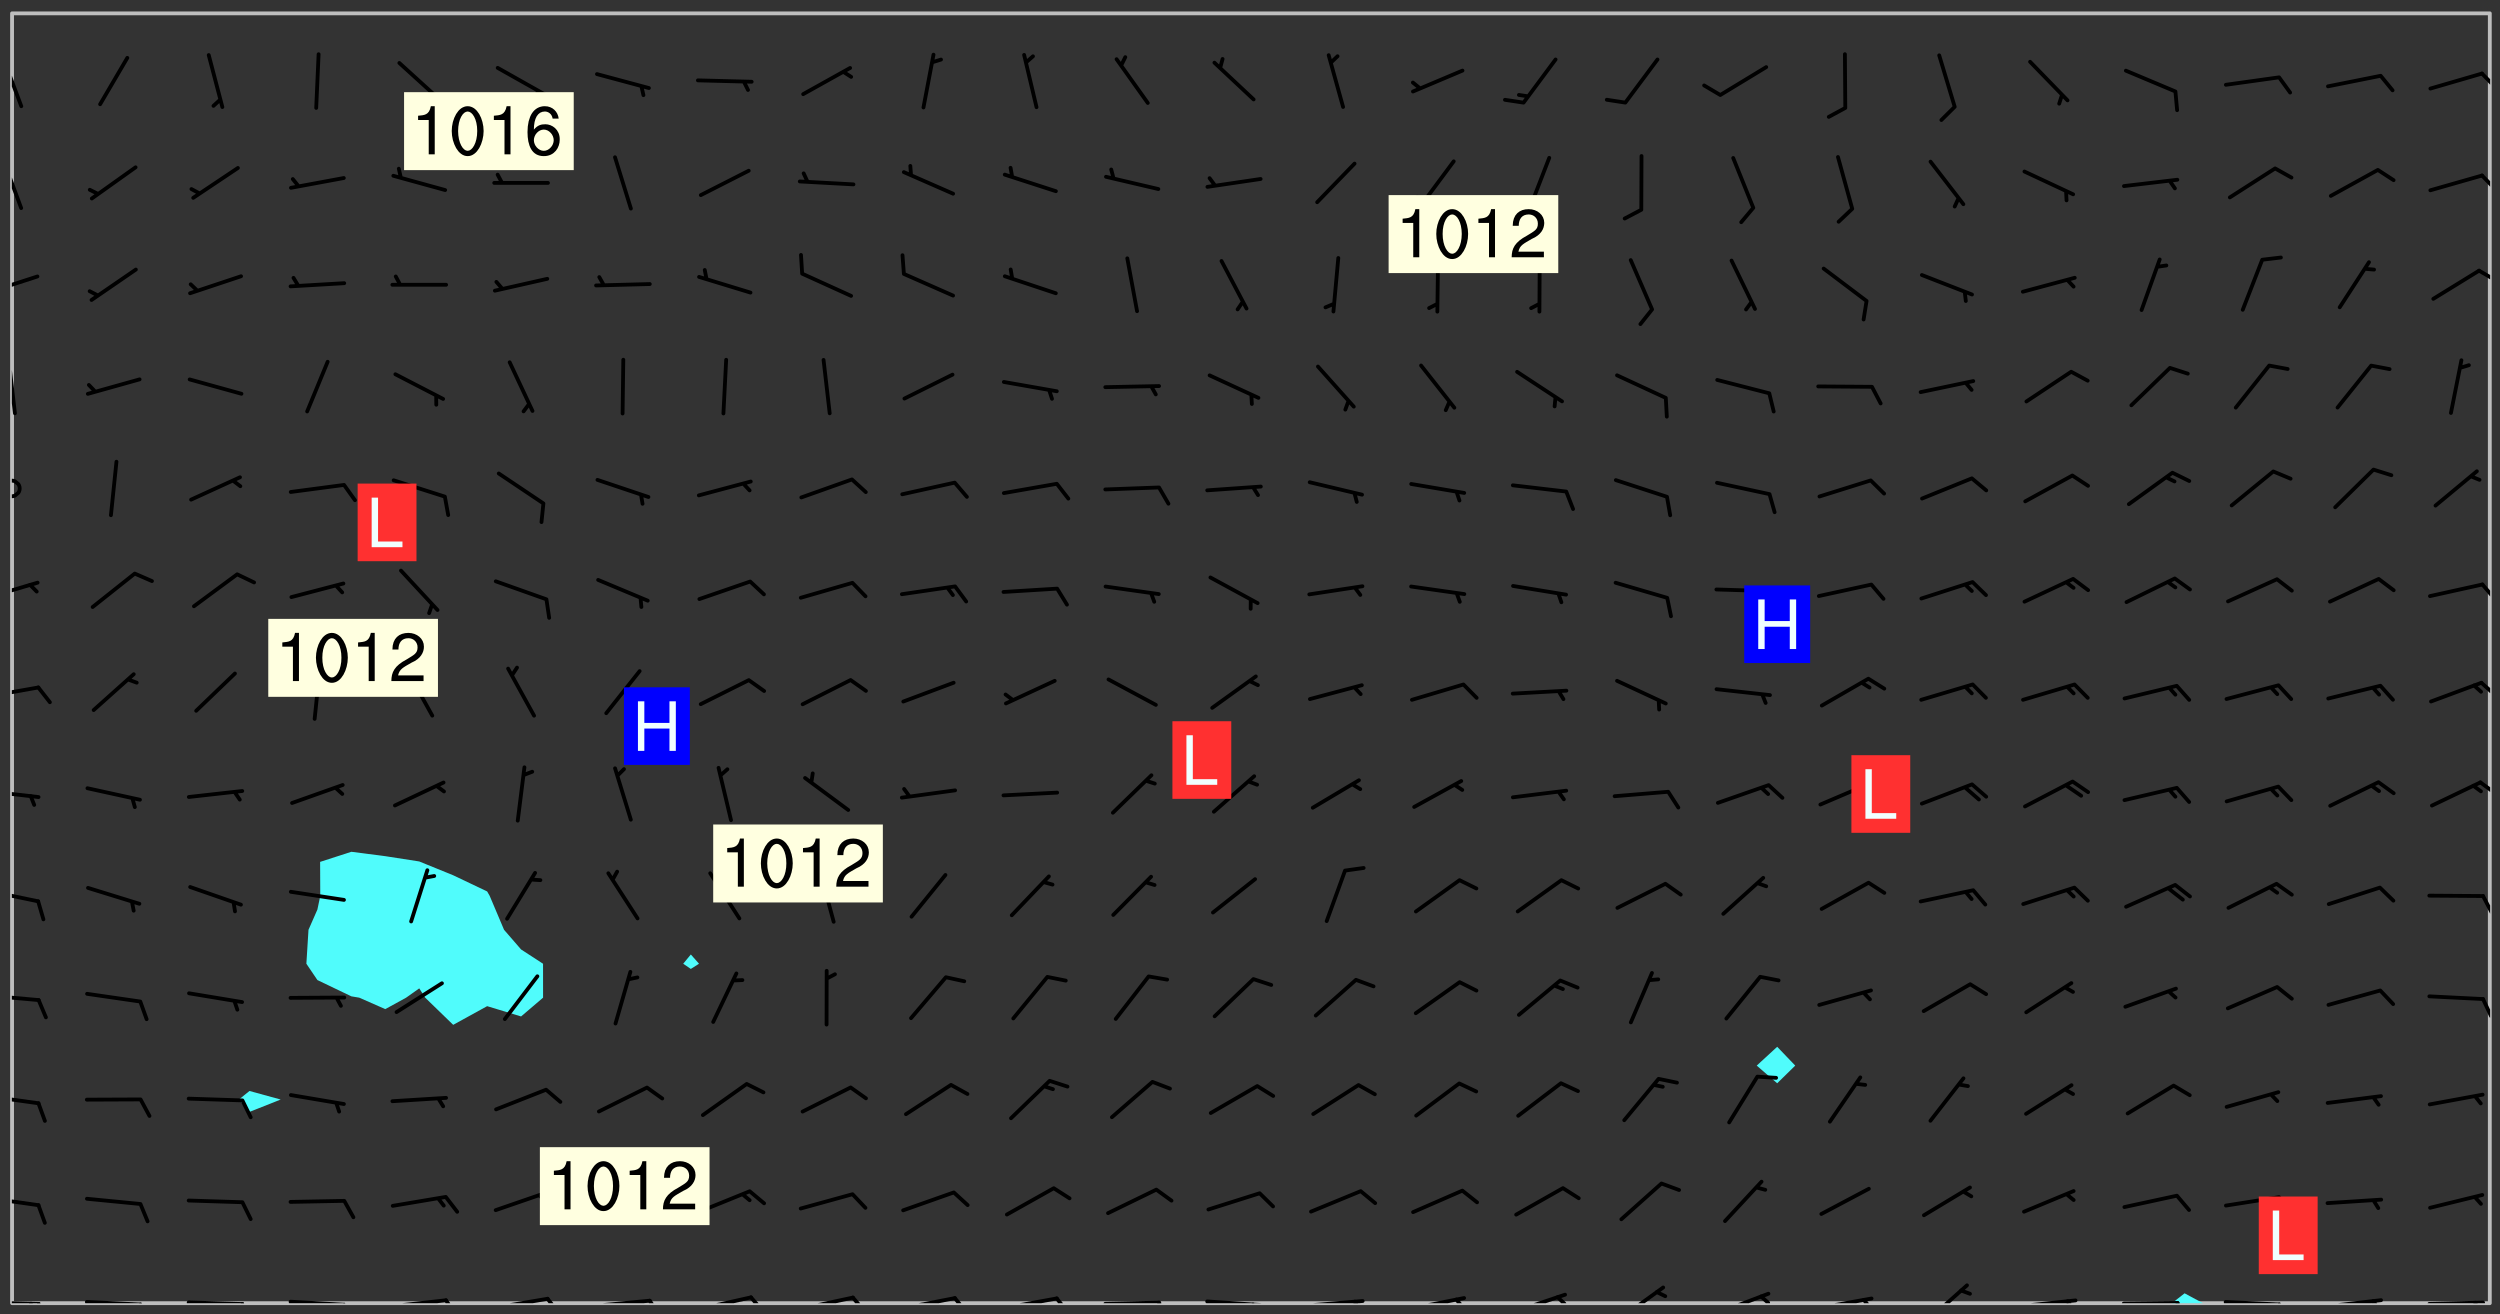 <svg xmlns="http://www.w3.org/2000/svg" role="img" xmlns:xlink="http://www.w3.org/1999/xlink" viewBox="142.45 309.95 326.84 171.84"><rect x="142.45" y="309.95" width="326.84" height="171.84" fill="#333333" stroke="none"/><defs><clipPath id="clip2"><path d="M 144 311.672 L 145 311.672 L 145 480.328 L 144 480.328 Z M 144 311.672"/></clipPath><clipPath id="clip3"><path d="M 144 311.672 L 468 311.672 L 468 480.328 L 144 480.328 Z M 144 311.672"/></clipPath><clipPath id="clip4"><path d="M 426 479 L 431 479 L 431 480.328 L 426 480.328 Z M 426 479"/></clipPath><clipPath id="clip5"><path d="M 467 311.672 L 468 311.672 L 468 480.328 L 467 480.328 Z M 467 311.672"/></clipPath><clipPath id="clip6"><path d="M 144 479 L 148 479 L 148 480.328 L 144 480.328 Z M 144 479"/></clipPath><clipPath id="clip7"><path d="M 147 480 L 149 480 L 149 480.328 L 147 480.328 Z M 147 480"/></clipPath><clipPath id="clip8"><path d="M 146 480 L 148 480 L 148 480.328 L 146 480.328 Z M 146 480"/></clipPath><clipPath id="clip9"><path d="M 153 479 L 162 479 L 162 480.328 L 153 480.328 Z M 153 479"/></clipPath><clipPath id="clip10"><path d="M 160 480 L 163 480 L 163 480.328 L 160 480.328 Z M 160 480"/></clipPath><clipPath id="clip11"><path d="M 166 479 L 175 479 L 175 480.328 L 166 480.328 Z M 166 479"/></clipPath><clipPath id="clip12"><path d="M 173 480 L 176 480 L 176 480.328 L 173 480.328 Z M 173 480"/></clipPath><clipPath id="clip13"><path d="M 180 479 L 188 479 L 188 480.328 L 180 480.328 Z M 180 479"/></clipPath><clipPath id="clip14"><path d="M 187 480 L 189 480 L 189 480.328 L 187 480.328 Z M 187 480"/></clipPath><clipPath id="clip15"><path d="M 193 479 L 202 479 L 202 480.328 L 193 480.328 Z M 193 479"/></clipPath><clipPath id="clip16"><path d="M 200 479 L 203 479 L 203 480.328 L 200 480.328 Z M 200 479"/></clipPath><clipPath id="clip17"><path d="M 206 479 L 215 479 L 215 480.328 L 206 480.328 Z M 206 479"/></clipPath><clipPath id="clip18"><path d="M 213 479 L 216 479 L 216 480.328 L 213 480.328 Z M 213 479"/></clipPath><clipPath id="clip19"><path d="M 220 479 L 228 479 L 228 480.328 L 220 480.328 Z M 220 479"/></clipPath><clipPath id="clip20"><path d="M 227 479 L 229 479 L 229 480.328 L 227 480.328 Z M 227 479"/></clipPath><clipPath id="clip21"><path d="M 233 479 L 241 479 L 241 480.328 L 233 480.328 Z M 233 479"/></clipPath><clipPath id="clip22"><path d="M 240 479 L 243 479 L 243 480.328 L 240 480.328 Z M 240 479"/></clipPath><clipPath id="clip23"><path d="M 246 479 L 255 479 L 255 480.328 L 246 480.328 Z M 246 479"/></clipPath><clipPath id="clip24"><path d="M 253 479 L 256 479 L 256 480.328 L 253 480.328 Z M 253 479"/></clipPath><clipPath id="clip25"><path d="M 260 479 L 268 479 L 268 480.328 L 260 480.328 Z M 260 479"/></clipPath><clipPath id="clip26"><path d="M 267 479 L 270 479 L 270 480.328 L 267 480.328 Z M 267 479"/></clipPath><clipPath id="clip27"><path d="M 273 479 L 281 479 L 281 480.328 L 273 480.328 Z M 273 479"/></clipPath><clipPath id="clip28"><path d="M 280 479 L 283 479 L 283 480.328 L 280 480.328 Z M 280 479"/></clipPath><clipPath id="clip29"><path d="M 286 480 L 295 480 L 295 480.328 L 286 480.328 Z M 286 480"/></clipPath><clipPath id="clip30"><path d="M 293 480 L 296 480 L 296 480.328 L 293 480.328 Z M 293 480"/></clipPath><clipPath id="clip31"><path d="M 300 479 L 308 479 L 308 480.328 L 300 480.328 Z M 300 479"/></clipPath><clipPath id="clip32"><path d="M 306 480 L 308 480 L 308 480.328 L 306 480.328 Z M 306 480"/></clipPath><clipPath id="clip33"><path d="M 313 479 L 321 479 L 321 480.328 L 313 480.328 Z M 313 479"/></clipPath><clipPath id="clip34"><path d="M 319 479 L 321 479 L 321 480.328 L 319 480.328 Z M 319 479"/></clipPath><clipPath id="clip35"><path d="M 326 479 L 335 479 L 335 480.328 L 326 480.328 Z M 326 479"/></clipPath><clipPath id="clip36"><path d="M 332 479 L 334 479 L 334 480.328 L 332 480.328 Z M 332 479"/></clipPath><clipPath id="clip37"><path d="M 340 478 L 348 478 L 348 480.328 L 340 480.328 Z M 340 478"/></clipPath><clipPath id="clip38"><path d="M 345 479 L 348 479 L 348 480.328 L 345 480.328 Z M 345 479"/></clipPath><clipPath id="clip39"><path d="M 353 478 L 361 478 L 361 480.328 L 353 480.328 Z M 353 478"/></clipPath><clipPath id="clip40"><path d="M 366 478 L 374 478 L 374 480.328 L 366 480.328 Z M 366 478"/></clipPath><clipPath id="clip41"><path d="M 372 479 L 374 479 L 374 480.328 L 372 480.328 Z M 372 479"/></clipPath><clipPath id="clip42"><path d="M 379 479 L 388 479 L 388 480.328 L 379 480.328 Z M 379 479"/></clipPath><clipPath id="clip43"><path d="M 385 479 L 388 479 L 388 480.328 L 385 480.328 Z M 385 479"/></clipPath><clipPath id="clip44"><path d="M 394 477 L 400 477 L 400 480.328 L 394 480.328 Z M 394 477"/></clipPath><clipPath id="clip45"><path d="M 406 479 L 415 479 L 415 480.328 L 406 480.328 Z M 406 479"/></clipPath><clipPath id="clip46"><path d="M 412 479 L 414 479 L 414 480.328 L 412 480.328 Z M 412 479"/></clipPath><clipPath id="clip47"><path d="M 419 480 L 428 480 L 428 480.328 L 419 480.328 Z M 419 480"/></clipPath><clipPath id="clip48"><path d="M 426 480 L 429 480 L 429 480.328 L 426 480.328 Z M 426 480"/></clipPath><clipPath id="clip49"><path d="M 433 479 L 441 479 L 441 480.328 L 433 480.328 Z M 433 479"/></clipPath><clipPath id="clip50"><path d="M 440 480 L 442 480 L 442 480.328 L 440 480.328 Z M 440 480"/></clipPath><clipPath id="clip51"><path d="M 446 479 L 454 479 L 454 480.328 L 446 480.328 Z M 446 479"/></clipPath><clipPath id="clip52"><path d="M 452 479 L 454 479 L 454 480.328 L 452 480.328 Z M 452 479"/></clipPath><clipPath id="clip53"><path d="M 459 479 L 468 479 L 468 480.328 L 459 480.328 Z M 459 479"/></clipPath><clipPath id="clip54"><path d="M 465 480 L 467 480 L 467 480.328 L 465 480.328 Z M 465 480"/></clipPath><clipPath id="clip55"><path d="M 144 466 L 148 466 L 148 468 L 144 468 Z M 144 466"/></clipPath><clipPath id="clip56"><path d="M 144 452 L 148 452 L 148 455 L 144 455 Z M 144 452"/></clipPath><clipPath id="clip57"><path d="M 144 439 L 148 439 L 148 441 L 144 441 Z M 144 439"/></clipPath><clipPath id="clip58"><path d="M 466 440 L 468 440 L 468 444 L 466 444 Z M 466 440"/></clipPath><clipPath id="clip59"><path d="M 144 426 L 148 426 L 148 429 L 144 429 Z M 144 426"/></clipPath><clipPath id="clip60"><path d="M 466 426 L 468 426 L 468 430 L 466 430 Z M 466 426"/></clipPath><clipPath id="clip61"><path d="M 144 413 L 148 413 L 148 415 L 144 415 Z M 144 413"/></clipPath><clipPath id="clip62"><path d="M 466 411 L 468 411 L 468 414 L 466 414 Z M 466 411"/></clipPath><clipPath id="clip63"><path d="M 144 399 L 148 399 L 148 402 L 144 402 Z M 144 399"/></clipPath><clipPath id="clip64"><path d="M 466 398 L 468 398 L 468 402 L 466 402 Z M 466 398"/></clipPath><clipPath id="clip65"><path d="M 144 385 L 148 385 L 148 389 L 144 389 Z M 144 385"/></clipPath><clipPath id="clip66"><path d="M 466 386 L 468 386 L 468 389 L 466 389 Z M 466 386"/></clipPath><clipPath id="clip67"><path d="M 144 372 L 146 372 L 146 376 L 144 376 Z M 144 372"/></clipPath><clipPath id="clip68"><path d="M 144 356 L 145 356 L 145 365 L 144 365 Z M 144 356"/></clipPath><clipPath id="clip69"><path d="M 144 345 L 148 345 L 148 349 L 144 349 Z M 144 345"/></clipPath><clipPath id="clip70"><path d="M 466 345 L 468 345 L 468 347 L 466 347 Z M 466 345"/></clipPath><clipPath id="clip71"><path d="M 144 330 L 146 330 L 146 338 L 144 338 Z M 144 330"/></clipPath><clipPath id="clip72"><path d="M 466 332 L 468 332 L 468 335 L 466 335 Z M 466 332"/></clipPath><clipPath id="clip73"><path d="M 144 317 L 146 317 L 146 325 L 144 325 Z M 144 317"/></clipPath><clipPath id="clip74"><path d="M 466 319 L 468 319 L 468 322 L 466 322 Z M 466 319"/></clipPath><g id="surface695" clip-path="url(#clip1)"><path fill="#fff" fill-opacity="0" fill-rule="evenodd" d="M 0 0 L 1000 0 L 1000 1000 L 0 1000 Z M 0 0"/><path fill="#d3d3d3" fill-opacity="0" fill-rule="evenodd" d="M162.152 355.867L161.918 356.16 161.977 356.395 162.094 356.566 162.27 356.801 162.562 357.148 162.676 357.207 162.793 357.035 162.852 356.801 163.027 356.625 163.492 356.449 164.191 356.449 164.426 356.742 164.715 357.559 164.773 357.734 164.949 357.965 165.301 358.199 166 358.898 166.172 359.074 166.406 359.422 166.641 359.832 166.93 360.414 167.34 360.879 167.57 361.113 167.805 361.289 167.922 361.52 168.098 361.812 168.27 362.977 168.27 363.211 168.328 363.5 168.387 363.617 168.504 363.734 168.852 364.145 168.969 364.316 169.145 364.492 169.32 364.727 169.438 364.898 169.609 365.25 169.668 365.484 169.902 365.891 170.137 365.832 169.961 366.008 169.902 366.938 169.32 366.938 169.086 366.824 168.738 366.938 168.621 367.055 168.562 367.348 168.504 367.523 168.387 367.695 167.922 367.988 167.863 368.223 167.805 368.336 167.805 368.98 167.863 369.152 167.863 369.562 167.922 369.621 167.922 370.027 167.98 370.434 168.098 370.609 168.156 370.668 168.387 371.309 168.328 371.602 168.328 372.301 168.27 372.883 168.27 373.117 168.211 373.348 168.156 373.699 168.156 375.621 168.211 375.738 168.637 375.738 168.27 375.855 168.246 376.207 169.137 377.375 170.879 377.914 172.219 378.273 172.219 378.812 172.309 379.621 172.844 380.336 174.363 380.605 175.254 380.52 175.344 381.684 175.879 381.863 177.039 381.684 179.094 380.699 180.254 380.336 182.133 380.16 183.828 379.98 183.648 380.699 182.133 380.785 180.883 380.875 180.078 381.145 179.004 381.953 179.273 382.672 179.809 383.57 179.629 384.195 179.363 385.004 179.629 386.082 180.254 386.98 181.059 387.16 182.309 386.98 182.043 387.703 182.141 388.207 182.195 388.5 182.195 388.672 182.254 388.965 182.254 389.371 182.43 389.488 182.781 389.605 183.188 389.605 183.48 389.43 183.594 389.312 183.652 389.195 183.77 388.965 183.828 388.789 184.18 388.324 184.41 388.148 184.586 388.09 184.762 388.148 184.82 388.324 184.938 389.312 184.992 389.781 185.051 389.953 185.168 390.188 185.344 390.246 186.16 390.305 186.449 390.305 186.566 390.539 186.625 390.945 186.684 391.297 186.684 392.402 186.801 392.695 186.918 393.043 187.207 393.742 187.383 394.094 187.965 394.848 188.316 395.023 188.488 395.082 188.957 395.316 189.598 395.781 189.945 396.016 190.238 396.191 190.531 396.246 190.762 396.309 191.578 396.656 191.871 396.832 191.984 397.004 192.336 397.355 192.453 397.531 192.977 398.172 192.977 398.461 193.035 398.812 193.035 399.16 193.094 399.512 193.152 399.801 193.27 399.859 193.441 399.918 193.617 399.918 194.199 400.152 194.375 400.27 194.551 400.559 194.727 400.793 194.84 401.027 195.133 401.258 195.25 401.375 195.25 401.785 195.309 401.84 195.598 402.074 195.832 402.191 195.891 402.309 196.008 402.48 196.066 402.598 196.297 402.832 196.355 403.008 196.59 403.066 196.707 403.125 196.59 403.238 196.531 403.355 196.531 403.473 196.414 403.766 196.297 404.055 196.297 404.637 196.473 404.754 196.59 404.812 196.648 404.93 196.766 405.047 196.879 405.105 197.055 405.453 197.113 405.805 197.172 406.211 197.172 406.387 197.113 406.562 196.996 407.262 196.996 407.434 197.113 407.609 197.406 407.902 197.812 407.902 197.988 408.02 198.105 408.191 198.223 408.484 198.223 408.719 197.695 408.719 197.465 408.484 197.23 408.484 197.055 408.543 196.996 409.242 197.055 409.59 197.172 409.766 197.348 410.176 197.465 410.406 197.754 410.875 197.93 410.93 198.453 410.93 198.688 410.988 199.445 411.629 199.504 411.922 199.504 412.156 199.562 412.215 199.793 412.562 199.793 412.914 199.676 413.086 199.676 413.379 199.969 413.668 200.262 413.844 200.434 413.902 200.727 414.078 201.02 414.195 201.602 414.602 201.891 414.836 202.184 415.012 202.402 415.172 202.418 415.184 202.648 415.359 203.289 415.883 203.465 416.117 203.582 416.293 203.758 416.469 203.871 416.641 203.871 417.281 203.988 417.457 204.457 417.574 205.039 417.691 205.273 417.75 205.504 417.863 205.797 417.98 205.91 418.039 206.496 418.391 206.785 418.562 206.961 418.625 207.137 418.68 207.312 418.738 208.012 419.09 208.301 419.266 208.535 419.32 208.824 419.496 209.059 419.613 209.699 420.02 209.992 420.137 210.164 420.195 210.398 420.254 210.809 420.312 211.039 420.371 211.273 420.488 211.332 420.66 210.922 420.836 211.391 420.895 211.449 421.188 211.562 421.422 211.738 421.477 211.973 421.535 212.148 421.594 212.555 421.711 213.195 421.945 213.312 422.117 213.371 422.352 213.371 422.527 213.312 422.645 213.254 423.051 213.488 423.285 213.605 423.344 213.953 423.461 214.594 423.691 214.77 423.809 215.059 423.926 215.234 424.102 215.469 424.566 216.051 425.672 216.227 425.848 216.574 426.023 216.75 426.141 217.102 426.258 218.148 426.781 218.383 426.84 218.848 426.953 219.141 427.012 219.605 427.188 220.363 427.77 220.598 428.004 220.945 428.469 221.121 428.645 221.41 428.879 222.227 429.578 222.52 429.754 222.809 430.043 223.102 430.219 223.395 430.508 224.09 431.148 224.266 431.324 224.559 431.559 224.848 431.793 225.316 432.082 225.957 432.664 226.305 432.898 226.539 433.191 226.887 433.539 227.238 434.004 228.172 434.996 228.52 435.402 228.637 435.578 228.871 435.637 228.984 435.754 229.629 435.93 229.859 436.043 230.094 436.102 230.387 436.277 230.617 436.395 231.551 437.094 231.957 437.5 232.191 437.676 232.598 437.852 232.832 437.969 233.648 438.316 233.996 438.551 234.23 438.668 234.523 438.957 234.754 439.074 235.512 439.426 235.863 439.598 236.094 439.656 236.387 439.773 236.621 439.832 237.492 440.008 238.309 440.008 238.777 440.238 238.949 440.297 239.824 440.996 240.289 441.113 240.582 441.172 240.758 441.23 240.988 441.289 241.457 441.348 241.805 441.406 242.156 441.465 242.562 441.523 242.855 441.523 243.027 441.582 243.027 441.812 243.203 441.988 243.496 441.988 243.844 442.047 244.195 442.105 244.895 442.223 245.535 442.223 246 441.988 246.293 441.812 246.465 441.695 246.875 441.523 247.164 441.348 248.098 440.883 248.566 440.59 249.09 440.297 249.555 440.125 250.02 439.949 251.07 439.484 251.359 439.367 251.77 439.25 252.059 439.133 252.586 438.957 254.102 438.258 254.684 437.91 254.973 437.852 255.266 437.793 255.613 437.676 256.488 437.445 256.84 437.328 256.953 437.328 257.188 437.27 258.062 437.035 258.297 436.977 259.109 436.977 259.461 436.918 260.277 436.801 260.449 436.742 260.801 436.688 261.094 436.629 261.324 436.57 262.141 436.395 262.316 436.336 262.664 436.336 262.898 436.277 263.363 436.16 264.121 435.988 264.355 435.93 264.703 435.93 265.113 435.812 265.402 435.754 266.688 435.695 266.977 435.695 267.387 435.637 267.617 435.578 267.793 435.578 268.668 435.461 269.074 435.461 269.484 435.344 269.832 435.344 270.184 435.23 271.055 435.172 272.805 435.172 273.852 435.461 274.262 435.578 274.551 435.695 274.902 435.812 275.191 435.93 276.242 436.102 276.531 436.16 276.824 436.16 277.117 436.219 277.289 436.277 277.699 436.336 277.871 436.395 277.988 436.453 278.105 436.453 278.223 436.512 278.574 436.57 278.688 436.57 279.098 436.637 281.02 437.031 282.945 437.426 284.465 437.875 286.16 438.594 288.305 439.398 289.91 438.68 291.34 437.875 292.5 436.797 293.75 436.348 296.785 435.629 298.66 435.27 300.805 433.922 303.039 432.668 305.539 431.41 307.234 430.961 309.02 430.781 310.18 430.512 310.805 431.051 312.145 430.781 312.859 429.793 313.844 428.449 314.289 428.27 315.094 427.91 316.969 427.371 318.754 426.922 320.004 426.652 321.164 426.562 322.863 426.473 324.824 426.203 326.074 426.113 326.613 426.113 327.238 426.023 328.129 426.023 330.273 425.844 332.684 425.664 335.273 425.574 336.969 425.754 338.578 425.844 340.008 426.203 341.168 426.922 343.043 427.91 344.203 429.438 344.469 430.152 345.098 430.242 345.453 431.141 345.988 431.68 346.523 433.207 347.598 433.566 348.133 433.566 347.328 434.102 347.418 435.809 348.133 438.504 349.023 439.309 349.918 440.297 350.633 441.555 352.418 442.094 353.938 441.914 354.293 443.258 355.902 442.453 356.883 441.914 357.152 442.184 357.469 441.969 357.688 441.824 358.488 442.273 358.938 441.914 359.293 441.914 359.828 441.645 360.367 440.926 360.902 440.656 361.527 439.668 362.688 440.117 363.527 440.488 364.922 441.105 366.617 440.926 368.223 440.926 370.008 441.016 370.188 439.309 370.723 437.965 371.527 438.234 372.02 439.082 372.422 439.488 372.332 440.027 372.332 440.387 373.047 440.836 373.758 440.566 375.188 440.566 375.547 441.555 375.992 442.812 376.707 444.156 377.957 444.785 379.652 445.414 380.367 445.234 380.547 444.695 381.527 444.605 381.977 444.965 382.062 446.223 381.797 446.852 381.262 447.031 381.262 447.57 381.977 448.555 382.242 449.094 383.227 450.082 384.027 451.16 383.762 451.52 383.672 452.418 383.047 454.75 382.691 456.816 382.602 458.609 382.422 459.328 382.332 459.867 382.332 461.305 381.352 463.188 380.992 464.895 380.457 465.793 379.652 466.961 379.387 467.5 381.441 468.754 381.527 469.113 381.172 469.652 381.082 469.473 381.082 470.281 381.172 471.719 380.727 472.434 379.652 472.527 379.387 473.242 379.922 474.141 380.727 474.859 381.887 475.668 383.227 475.938 383.672 476.297 383.316 476.746 381.527 476.656 380.277 476.207 379.562 475.488 378.938 475.398 378.762 478.988 378.574 480.297 467.934 480.297 467.934 311.703 412.664 311.703 412.664 360.785 413.426 360.91 416.715 361.453 418.738 364.289 418.738 367.043 421.09 367.375 423.438 367.707 427.488 367.707 426.109 371.867 424.086 372.574 422.062 373.277 421.52 373.621 418.926 375.238 418.738 375.355 416.715 373.277 415.984 370.535 413.312 368.457 411.938 364.957 411.871 364.875 409.914 362.203 412.664 360.785 412.664 311.703 294.422 311.703 294.422 403.117 294.539 403.148 294.672 403.16 294.746 403.234 294.852 403.281 294.941 403.34 295.027 403.398 295.117 403.457 295.414 403.754 295.473 403.844 295.504 403.961 295.531 404.078 295.547 404.215 295.516 404.332 295.457 404.422 295.398 404.508 295.355 404.613 295.309 404.715 295.281 404.836 295.281 404.98 295.457 405.25 295.605 405.398 295.68 405.484 295.754 405.559 295.797 405.664 295.859 405.754 295.918 405.84 295.961 405.945 296.02 406.035 296.066 406.137 296.109 406.242 296.168 406.328 296.285 406.508 296.359 406.582 296.422 406.668 296.48 406.758 296.523 406.863 296.582 406.953 296.641 407.039 296.703 407.129 296.762 407.219 296.805 407.32 296.922 407.5 296.996 407.574 297.055 407.66 297.129 407.734 297.219 407.793 297.324 407.84 297.473 407.84 297.605 407.824 297.738 407.84 297.84 407.793 297.914 407.719 297.961 407.617 297.945 407.484 297.945 407.336 297.898 407.23 297.871 407.113 297.824 407.012 297.797 406.891 297.754 406.789 297.691 406.699 297.648 406.598 297.605 406.492 297.574 406.375 297.559 406.242 297.547 406.105 297.633 406.047 297.691 405.961 297.812 405.93 297.855 406.035 297.871 406.168 297.871 406.285 297.93 406.387 297.988 406.477 298.078 406.535 298.227 406.684 298.285 406.773 298.328 406.879 298.316 406.98 298.402 407.039 298.508 407.086 298.594 407.145 298.684 407.203 298.758 407.277 298.641 407.305 298.535 407.352 298.449 407.41 298.375 407.484 298.316 407.574 298.254 407.66 298.227 407.781 298.18 407.883 298.137 407.988 298.105 408.105 298.094 408.238 298.078 408.371 298.078 408.52 298.105 408.637 298.152 408.742 298.195 408.844 298.254 408.934 298.328 409.008 298.418 409.066 298.492 409.141 298.582 409.199 298.641 409.289 298.684 409.395 298.73 409.496 298.848 409.527 298.98 409.543 299.129 409.543 299.246 409.512 299.352 409.555 299.395 409.66 299.441 409.762 299.469 409.883 299.5 410 299.527 410.117 299.559 410.238 299.586 410.355 299.691 410.398 299.793 410.445 299.926 410.43 300.074 410.578 300.137 410.664 300.211 410.738 300.281 410.812 300.371 410.875 300.477 410.918 300.578 410.961 300.695 410.992 300.832 411.008 300.949 410.977 301.023 410.902 301.051 410.785 301.039 410.652 301.008 410.531 300.98 410.414 301.023 410.309 301.141 410.309 301.23 410.371 301.348 410.398 301.496 410.398 301.629 410.414 301.777 410.414 301.91 410.43 302.043 410.414 302.191 410.414 302.324 410.398 302.457 410.387 302.594 410.398 302.711 410.371 302.844 410.355 303.035 410.297 302.977 410.473 302.961 410.605 302.934 410.727 302.918 410.859 302.859 410.945 302.727 410.961 302.621 411.008 302.516 411.051 302.398 411.082 302.281 411.109 302.016 411.141 301.867 411.141 301.734 411.156 301.66 411.23 301.719 411.316 301.867 411.465 301.984 411.645 302.059 411.715 302.148 411.777 302.238 411.836 302.324 411.895 302.414 411.953 302.516 411.996 302.621 412.059 302.727 412.102 302.812 412.16 302.918 412.207 303.02 412.25 303.199 412.367 303.258 412.457 303.215 412.559 303.168 412.664 303.184 412.797 303.406 413.02 303.465 413.109 303.508 413.211 303.539 413.332 303.582 413.434 303.598 413.566 303.629 413.684 303.641 413.82 303.672 413.938 303.82 414.086 303.922 414.129 304.027 414.172 304.145 414.203 304.277 414.219 304.414 414.234 304.531 414.234 304.648 414.203 304.738 414.145 304.781 414.039 304.828 413.938 304.871 413.832 304.902 413.715 304.914 413.582 304.914 413.434 304.902 413.301 304.887 413.168 304.855 413.051 304.812 412.945 304.766 412.84 304.723 412.738 304.68 412.633 304.664 412.5 304.68 412.367 304.707 412.25 304.738 412.133 304.766 412.012 304.812 411.91 304.902 411.852 304.988 411.789 305.062 411.715 305.152 411.656 305.375 411.434 305.434 411.348 305.508 411.273 305.625 411.094 305.684 411.008 305.684 410.859 305.609 410.785 305.508 410.738 305.402 410.695 305.301 410.652 305.242 410.562 305.195 410.457 305.168 410.34 305.258 410.281 305.375 410.25 305.477 410.207 305.656 410.09 305.805 409.941 305.816 409.809 305.805 409.703 305.715 409.645 305.582 409.66 305.434 409.66 305.301 409.676 305.168 409.66 305.047 409.629 304.961 409.57 304.887 409.496 304.828 409.406 304.766 409.32 304.648 409.141 304.59 409.055 304.621 408.934 304.707 408.875 304.828 408.844 304.887 408.758 304.887 408.637 304.855 408.52 304.797 408.43 304.738 408.344 304.691 408.238 304.664 408.121 304.648 407.988 304.707 407.898 304.781 407.824 304.871 407.766 304.988 407.586 305.062 407.512 305.121 407.426 305.27 407.277 305.391 407.246 305.523 407.23 305.656 407.246 305.73 407.32 305.773 407.426 305.789 407.559 305.758 407.676 305.641 407.707 305.508 407.719 305.359 407.867 305.316 407.973 305.27 408.074 305.242 408.195 305.211 408.312 305.211 408.461 305.242 408.578 305.285 408.684 305.344 408.773 305.418 408.844 305.492 408.918 305.609 408.949 305.73 408.977 305.848 408.949 305.98 408.934 306.098 408.934 306.188 408.992 306.262 409.066 306.309 409.172 306.367 409.258 306.469 409.305 306.602 409.32 306.707 409.363 306.793 409.422 306.781 409.527 306.707 409.602 306.527 409.719 306.469 409.809 306.379 409.867 306.309 409.941 306.234 410.016 306.172 410.105 306.145 410.223 306.129 410.355 306.145 410.488 306.129 410.621 306.129 410.77 306.145 410.902 306.172 411.02 306.203 411.141 306.277 411.215 306.367 411.273 306.453 411.332 306.543 411.391 306.66 411.422 306.66 411.508 306.559 411.555 306.469 411.613 306.203 411.645 306.086 411.672 305.938 411.672 305.832 411.715 305.73 411.762 305.672 411.852 305.609 412.086 305.598 412.219 305.566 412.34 305.551 412.473 305.551 412.766 305.539 412.898 305.551 413.035 305.566 413.168 305.699 413.184 305.832 413.195 305.953 413.227 306.039 413.285 306.113 413.359 306.16 413.465 306.203 413.566 306.219 413.699 306.219 414.145 306.203 414.277 306.203 414.723 306.234 414.988 306.262 415.105 306.277 415.238 306.309 415.355 306.395 415.566 306.426 415.832 306.426 415.98 306.395 416.098 306.367 416.215 306.336 416.336 306.309 416.453 306.277 416.57 306.246 416.691 306.234 416.824 306.219 416.957 306.309 417.016 306.426 416.984 306.527 417 306.574 417.105 306.543 417.371 306.543 417.812 306.5 417.918 306.453 418.023 306.41 418.125 306.367 418.23 306.309 418.316 306.277 418.438 306.234 418.555 306.203 418.672 306.188 418.805 306.203 418.938 306.262 419.027 306.367 419.074 306.453 419.133 306.512 419.219 306.5 419.355 306.469 419.473 306.426 419.574 306.426 420.02 306.41 420.152 306.41 420.301 306.379 420.418 306.336 420.523 306.309 420.641 306.262 420.746 306.219 420.848 306.188 420.969 306.16 421.086 306.129 421.219 306.098 421.336 306.07 421.453 306.027 421.559 305.996 421.676 305.965 421.797 305.953 421.93 305.938 422.062 305.938 422.359 305.965 422.477 305.965 422.625 306.012 423.023 306.039 423.141 306.098 423.23 306.219 423.262 306.367 423.262 306.5 423.246 306.559 423.336 306.559 423.453 306.5 423.543 306.41 423.602 306.309 423.645 306.203 423.691 306.113 423.75 306.027 423.809 305.891 423.824 305.773 423.793 305.641 423.777 305.539 423.824 305.477 423.91 305.465 424.047 305.449 424.18 305.418 424.297 305.391 424.414 305.375 424.547 305.344 424.668 305.344 424.965 305.359 425.098 305.391 425.215 305.391 425.363 305.402 425.496 305.402 425.645 305.375 425.762 305.328 425.863 305.301 425.984 305.27 426.102 305.211 426.191 305.137 426.266 305.035 426.309 304.93 426.355 304.812 426.383 304.691 426.414 304.59 426.367 304.648 426.281 304.754 426.234 304.781 426.117 304.812 426 304.84 425.879 304.871 425.762 304.871 425.613 304.887 425.48 304.855 425.363 304.812 425.258 304.707 425.273 304.633 425.348 304.531 425.391 304.441 425.453 304.367 425.527 304.324 425.629 304.309 425.762 304.277 425.879 304.25 426 304.219 426.117 304.191 426.234 304.16 426.355 304.133 426.473 304.102 426.59 304.059 426.695 303.969 426.754 303.879 426.754 303.762 426.723 303.73 426.637 303.746 426.5 303.715 426.383 303.715 426.234 303.703 426.102 303.703 425.953 303.641 425.719 303.613 425.598 303.57 425.496 303.523 425.391 303.465 425.305 303.406 425.215 303.363 425.109 303.301 425.023 303.152 424.875 303.082 424.801 302.977 424.754 302.871 424.711 302.77 424.668 302.473 424.371 302.383 424.297 302.297 424.238 302.191 424.195 302.102 424.133 302.016 424.074 301.91 424.031 301.82 423.973 301.734 423.91 301.66 423.84 301.555 423.793 301.469 423.734 301.363 423.691 301.273 423.629 301.172 423.586 301.066 423.543 300.98 423.484 300.875 423.438 300.77 423.395 300.668 423.348 300.578 423.289 300.477 423.246 300.371 423.203 300.281 423.141 300.164 423.113 300.031 423.098 299.898 423.113 299.75 423.113 299.617 423.129 299.5 423.098 299.41 423.039 299.336 422.965 299.246 422.906 299.145 422.859 298.996 422.859 298.875 422.832 298.773 422.789 298.699 422.715 298.582 422.535 298.492 422.477 298.391 422.434 298.301 422.371 298.195 422.328 298.105 422.27 298.02 422.211 297.914 422.164 297.855 422.078 297.797 421.988 297.754 421.883 297.707 421.781 297.633 421.707 297.547 421.648 297.473 421.574 297.383 421.516 297.16 421.293 297.117 421.188 297.086 420.922 297.191 420.879 297.336 420.879 297.441 420.922 297.516 420.996 297.605 421.055 297.691 421.113 297.797 421.16 297.887 421.219 298.035 421.367 298.105 421.441 298.254 421.59 298.316 421.676 298.391 421.75 298.477 421.809 298.551 421.883 298.641 421.945 298.73 422.004 298.816 422.062 299.086 422.238 299.188 422.285 299.293 422.328 299.395 422.371 299.441 422.297 299.5 422.211 299.574 422.137 299.645 422.062 299.75 422.105 299.824 422.18 299.883 422.27 299.926 422.371 299.973 422.477 300.016 422.582 300.137 422.609 300.254 422.582 300.328 422.492 300.371 422.387 300.43 422.297 300.504 422.223 300.609 422.18 300.727 422.152 300.859 422.164 300.949 422.223 301.098 422.371 301.156 422.461 301.199 422.566 301.246 422.668 301.289 422.773 301.332 422.875 301.438 422.922 301.543 422.965 301.676 422.98 301.762 422.922 301.82 422.832 301.895 422.758 302 422.715 302.117 422.742 302.223 422.789 302.324 422.832 302.43 422.875 302.531 422.922 302.711 423.039 302.711 423.156 302.695 423.289 302.711 423.422 302.727 423.559 302.785 423.645 302.887 423.691 303.008 423.719 303.125 423.75 303.273 423.75 303.391 423.719 303.449 423.629 303.629 423.512 303.688 423.422 303.762 423.348 303.82 423.262 303.938 423.082 304.117 422.965 304.234 422.996 304.324 423.055 304.367 423.129 304.352 423.262 304.352 423.379 304.441 423.438 304.59 423.438 304.723 423.422 304.855 423.41 305.121 423.379 305.227 423.336 305.344 423.305 305.465 423.277 305.539 423.203 305.609 423.129 305.672 423.039 305.656 422.934 305.609 422.832 305.508 422.789 305.402 422.773 305.285 422.801 305.02 422.832 304.871 422.832 304.797 422.758 304.707 422.699 304.59 422.668 304.473 422.641 304.34 422.625 304.191 422.625 304.059 422.641 303.762 422.641 303.656 422.594 303.508 422.445 303.465 422.344 303.406 422.254 303.629 422.031 303.715 421.973 303.82 421.93 303.938 421.898 304.07 421.883 304.203 421.898 304.34 421.914 304.441 421.957 304.574 421.945 304.664 421.883 304.766 421.84 304.828 421.75 304.781 421.648 304.691 421.59 304.574 421.559 304.473 421.516 304.414 421.426 304.352 421.336 304.352 421.219 304.367 421.086 304.473 421.039 304.547 420.969 304.547 420.848 304.457 420.789 304.426 420.672 304.516 420.613 304.59 420.539 304.633 420.434 304.691 420.344 304.738 420.242 304.754 420.109 304.754 419.961 304.707 419.855 304.664 419.754 304.574 419.695 304.441 419.68 304.34 419.637 304.203 419.621 304.086 419.59 303.641 419.59 303.508 419.574 303.375 419.562 303.242 419.547 303.125 419.516 302.977 419.516 302.844 419.5 302.711 419.488 302.445 419.457 302.324 419.414 302.238 419.355 302.164 419.281 302.164 419.133 302.176 419 302.281 418.953 302.383 418.91 302.516 418.895 302.668 418.895 302.801 418.879 303.094 418.879 303.215 418.91 303.316 418.953 303.406 419.012 303.641 419.074 303.762 419.027 303.852 418.969 303.953 418.926 304.086 418.91 304.191 418.953 304.293 419 304.426 419.012 304.547 418.984 304.691 418.984 304.812 418.953 304.93 418.926 305.035 418.879 305.109 418.805 305.195 418.746 305.344 418.598 305.402 418.512 305.449 418.406 305.477 418.289 305.492 418.184 305.391 418.141 305.301 418.082 305.184 418.051 305.078 418.008 304.988 417.945 304.914 417.859 304.84 417.785 304.738 417.742 304.633 417.695 304.531 417.652 304.473 417.562 304.426 417.461 304.34 417.25 304.277 417.164 304.219 417.074 304.145 417 304.059 416.941 303.789 416.941 303.672 416.973 303.582 417.031 303.48 417.074 303.348 417.09 303.242 417.074 303.215 416.957 303.152 416.867 303.035 416.836 302.934 416.793 302.785 416.645 302.754 416.527 302.738 416.422 302.812 416.348 302.992 416.23 303.109 416.203 303.227 416.172 303.363 416.188 303.465 416.23 303.57 416.273 303.672 416.32 303.777 416.363 303.895 416.395 304.027 416.41 304.145 416.438 304.277 416.453 304.383 416.438 304.473 416.379 304.398 416.305 304.293 416.262 304.219 416.188 304.145 416.098 303.996 415.949 303.91 415.891 303.82 415.832 303.746 415.758 303.656 415.699 303.555 415.652 303.434 415.625 303.332 415.578 303.227 415.535 303.109 415.504 303.008 415.461 302.887 415.43 302.738 415.43 302.621 415.461 302.516 415.504 302.43 415.566 302.25 415.684 302.164 415.742 302.074 415.801 301.969 415.848 301.883 415.906 301.777 415.949 301.676 415.992 301.57 416.039 301.496 416.113 301.438 416.203 301.379 416.289 301.332 416.395 301.273 416.48 301.199 416.555 301.066 416.543 300.949 416.512 300.832 416.512 300.758 416.586 300.668 416.645 300.594 416.719 300.504 416.777 300.418 416.836 300.312 416.883 300.211 416.926 300.074 416.941 299.973 416.898 299.824 416.75 299.719 416.703 299.633 416.703 299.527 416.75 299.426 416.793 299.305 416.824 299.188 416.793 299.113 416.719 299.113 416.602 299.145 416.48 299.219 416.41 299.277 416.32 299.352 416.246 299.469 416.215 299.574 416.172 299.867 416.172 300 416.156 300.137 416.141 300.238 416.098 300.328 416.039 300.43 415.992 300.52 415.934 300.652 415.922 300.742 415.98 300.875 415.992 300.965 415.934 301.051 415.875 301.156 415.832 301.246 415.773 301.332 415.711 301.422 415.652 301.57 415.504 301.629 415.418 301.688 415.328 301.793 415.285 301.926 415.27 302.043 415.297 302.164 415.328 302.223 415.27 302.281 415.18 302.312 414.914 302.34 414.797 302.445 414.809 302.578 414.824 302.68 414.781 302.77 414.723 302.828 414.633 302.902 414.559 302.961 414.469 303.008 414.367 303.02 414.234 303.008 414.102 302.961 413.996 302.812 413.848 302.754 413.758 302.695 413.672 302.652 413.566 302.652 413.121 302.668 412.988 302.668 412.84 302.68 412.707 302.621 412.648 302.531 412.707 302.43 412.664 302.25 412.547 302.164 412.488 302.102 412.398 302.043 412.309 301.969 412.234 301.883 412.176 301.762 412.207 301.66 412.219 301.555 412.266 301.469 412.324 301.363 412.367 301.215 412.516 301.125 412.574 301.039 412.633 300.949 412.695 300.844 412.738 300.711 412.754 300.711 412.633 300.816 412.59 300.934 412.559 301.008 412.488 301.051 412.383 301.051 412.234 301.023 412.117 300.875 411.969 300.742 411.953 300.594 411.953 300.477 411.984 300.371 412.027 300.27 412.07 300.18 412.133 300.062 412.16 299.988 412.086 300 411.953 299.957 411.852 299.914 411.746 299.824 411.688 299.707 411.715 299.586 411.746 299.469 411.777 299.367 411.82 299.246 411.852 299.145 411.895 299.039 411.938 298.949 411.996 298.848 412.012 298.848 411.895 298.863 411.762 298.805 411.672 298.73 411.715 298.582 411.863 298.523 411.953 298.449 412.027 298.402 412.133 298.359 412.234 298.285 412.309 298.227 412.398 298.152 412.473 298.094 412.559 298.02 412.633 297.93 412.695 297.855 412.766 297.781 412.84 297.68 412.855 297.547 412.871 297.441 412.828 297.441 412.707 297.59 412.559 297.633 412.457 297.691 412.367 297.738 412.266 297.781 412.16 297.84 412.07 297.871 411.953 297.914 411.852 297.945 411.73 297.973 411.613 298.02 411.508 298.062 411.406 298.105 411.301 298.18 411.23 298.27 411.168 298.359 411.109 298.461 411.066 298.758 411.066 299.023 411.035 299.129 410.992 299.055 410.918 298.938 410.887 298.832 410.844 298.742 410.785 298.641 410.738 298.551 410.68 298.449 410.637 298.344 410.594 298.254 410.531 298.168 410.473 298.062 410.43 297.961 410.387 297.84 410.355 297.723 410.324 297.621 410.281 297.5 410.25 297.398 410.207 297.309 410.148 297.266 410.043 297.25 409.91 297.352 409.867 297.484 409.852 297.621 409.867 297.754 409.852 297.855 409.809 297.914 409.719 297.93 409.613 297.84 409.555 297.766 409.48 297.664 409.438 297.574 409.379 297.426 409.23 297.383 409.125 297.367 408.992 297.367 408.699 297.309 408.609 297.219 408.551 297.145 408.477 297.102 408.371 297.07 408.254 297.012 408.164 296.938 408.09 296.82 408.062 296.746 407.988 296.656 407.93 296.566 407.867 296.48 407.809 296.406 407.734 296.348 407.648 296.301 407.543 296.215 407.484 296.066 407.336 295.871 407.277 295.738 407.293 295.637 407.336 295.562 407.41 295.516 407.512 295.473 407.617 295.414 407.707 295.355 407.793 295.059 408.09 294.969 408.148 294.883 408.148 294.82 408.062 294.777 407.957 294.809 407.84 294.867 407.75 294.895 407.633 294.883 407.5 294.793 407.438 294.688 407.484 294.57 407.512 294.453 407.543 294.184 407.719 294.082 407.766 293.965 407.793 293.859 407.84 293.77 407.898 293.668 407.941 293.609 407.855 293.562 407.75 293.578 407.617 293.625 407.512 293.695 407.438 293.77 407.367 293.828 407.277 293.828 407.129 293.785 407.023 293.547 407.023 293.445 407.07 293.414 407.188 293.387 407.305 293.355 407.426 293.281 407.469 293.148 407.484 293.074 407.438 293.031 407.336 292.988 407.23 292.941 407.129 292.898 407.023 292.777 407.055 292.676 407.098 292.543 407.113 292.426 407.145 292.32 407.188 292.23 407.246 292.129 407.293 292.008 407.32 291.875 407.336 291.773 407.293 291.715 407.203 291.668 407.098 291.625 406.996 291.582 406.891 291.582 406.773 291.641 406.684 291.727 406.625 291.906 406.508 292.008 406.461 292.113 406.418 292.219 406.359 292.32 406.316 292.41 406.254 292.512 406.211 292.617 406.152 292.719 406.105 292.809 406.047 292.914 406.004 293.016 405.961 293.105 405.898 293.207 405.855 293.344 405.84 293.461 405.871 293.562 405.914 293.684 405.945 293.785 405.988 293.891 406.035 293.992 406.078 294.098 406.121 294.199 406.168 294.305 406.211 294.406 406.254 294.512 406.301 294.598 406.359 294.703 406.402 294.82 406.434 294.926 406.477 295.027 406.523 295.117 406.582 295.223 406.625 295.324 406.668 295.43 406.715 295.547 406.742 295.648 406.789 295.77 406.816 295.918 406.816 296.004 406.758 296.02 406.656 296.078 406.566 296.051 406.449 295.977 406.375 295.859 406.195 295.785 406.121 295.695 406.047 295.516 405.93 295.43 405.871 295.324 405.828 295.223 405.781 294.953 405.605 294.895 405.516 294.82 405.441 294.762 405.352 294.719 405.25 294.688 405.133 294.672 404.996 294.672 404.434 294.66 404.301 294.645 404.168 294.613 404.051 294.598 403.918 294.586 403.785 294.555 403.664 294.332 403.441 294.273 403.355 294.258 403.25 294.289 403.133 294.422 403.117 294.422 311.703 172.992 311.703 172.992 313.156 172.934 313.391 172.582 314.441 172.41 314.965 172.293 315.312 172.117 315.723 172 315.895 171.766 316.188 171.535 316.246 171.184 316.246 171.066 316.305 170.836 316.711 170.836 317.004 170.953 317.18 171.184 317.41 171.301 317.645 171.941 318.402 172.234 318.867 172.41 319.102 172.641 319.453 172.875 319.801 173.516 320.617 173.691 321.082 173.863 321.492 173.98 322.188 174.156 322.656 174.273 324.055 174.332 324.52 174.332 325.395 174.449 326.441 174.449 331.223 174.391 331.688 174.039 332.969 173.863 333.492 173.75 333.902 173.398 334.832 172.934 336 172.699 336.582 172.582 336.758 172.41 337.105 172.234 337.512 171.883 338.328 171.824 338.621 171.711 338.914 171.594 339.203 171.535 339.379 171.418 340.254 171.359 340.66 171.301 340.777 171.242 340.953 171.184 341.125 170.953 341.652 170.836 341.824 170.836 342.059 170.719 342.293 170.66 342.465 170.484 343.051 170.484 343.34 170.426 343.516 170.426 343.809 170.367 343.922 170.309 344.449 170.309 344.621 170.254 344.855 170.254 347.477 170.078 348.293 169.961 348.469 169.785 348.703 169.668 348.875 169.555 349.109 168.969 350.043 168.738 350.332 168.445 350.797 168.27 351.031 167.98 351.383 167.629 352.082 167.516 352.312 167.34 352.723 167.164 352.953 166.758 353.48 165.941 354.18 165.648 354.352 165.359 354.586 165.184 354.703 165.008 354.879 164.484 355.285 163.957 355.461 163.785 355.637 163.551 355.691 162.91 355.867 162.152 355.867M174.363 386.891L173.289 387.34 173.648 388.234 174.898 387.52 175.344 386.98 174.363 386.891"/><path fill="#d3d3d3" fill-opacity="0" fill-rule="evenodd" d="M201.508 416.598L200.613 416.598 201.062 417.227 202.043 417.586 202.848 417.496 203.293 416.508 203.117 416.598 202.402 416.242 201.508 416.598M356.129 475.668L356.07 475.145 356.07 474.852 356.184 474.559 356.242 474.328 356.711 473.859 356.824 473.859 356.941 473.746 357.059 473.688 357.234 473.688 357.469 473.629 357.816 473.629 358.051 473.688 358.168 473.746 358.398 473.918 358.457 474.094 358.574 474.676 358.574 474.969 358.457 475.145 358.285 475.434 358.109 475.609 357.582 476.133 357.352 476.367 357.234 476.426 357.059 476.426 356.941 476.367 356.535 476.074 356.359 475.957 356.242 475.898 356.184 475.785 356.129 475.668M362.77 464.711L362.711 464.539 362.711 463.43 362.77 463.258 362.945 463.199 363.117 463.141 363.293 463.141 363.527 463.082 363.645 463.141 363.703 463.84 363.645 464.012 363.527 464.188 363.41 464.246 363.176 464.77 363.062 464.828 362.828 464.828 362.77 464.711M372.383 450.32L372.266 450.145 372.266 449.445 372.559 448.57 372.676 448.398 372.852 448.047 372.965 447.816 373.082 447.523 373.434 446.766 373.551 446.535 373.723 446.301 373.898 446.301 374.016 446.242 374.656 446.242 374.773 446.301 375.008 446.535 375.18 446.648 375.531 446.941 375.648 447.059 375.762 447.234 375.762 447.348 375.879 447.406 375.996 447.523 375.996 448.223 375.938 448.398 375.938 448.629 375.879 448.805 375.531 449.855 375.414 450.086 375.297 450.32 375.18 450.379 374.949 450.613 374.309 450.902 373.434 450.902 373.023 450.785 372.383 450.32"/><path fill="none" stroke="#bebebe" stroke-linecap="round" stroke-linejoin="round" stroke-miterlimit="10" stroke-width=".5" d="M 431.957 354.305 L 108.027 354.305 L 108.027 185.68 L 431.957 185.68 L 431.957 354.305" transform="matrix(1 0 0 -1 36 666)"/><g clip-path="url(#clip2)"><path fill="#fff" fill-opacity="0" fill-rule="evenodd" d="M 144 475.891 L 144 480.328 L 144.004 480.328 L 144 480.328 L 144 311.672 L 144.004 311.672 L 144 311.672 L 144 475.891"/></g><g clip-path="url(#clip3)"><path fill="#fff" fill-opacity="0" fill-rule="evenodd" d="M 144.004 480.328 L 144.004 311.672 L 175.066 311.672 L 175.066 452.578 L 173.68 453.699 L 175.066 455.316 L 179.145 453.699 L 175.066 452.578 L 175.066 311.672 L 188.383 311.672 L 188.383 421.309 L 184.301 422.629 L 184.32 427.07 L 183.945 428.863 L 182.781 431.508 L 182.504 435.945 L 183.945 438.078 L 188.383 440.207 L 189.422 440.383 L 192.82 441.879 L 195.543 440.383 L 197.262 439.164 L 198.039 440.383 L 201.699 443.934 L 206.137 441.492 L 210.574 442.836 L 213.449 440.383 L 213.445 435.945 L 210.574 434.078 L 208.348 431.508 L 206.469 427.07 L 206.137 426.492 L 201.699 424.379 L 197.395 422.629 L 197.262 422.574 L 192.82 421.883 L 188.383 421.309 L 188.383 311.672 L 232.766 311.672 L 232.766 434.734 L 231.77 435.945 L 232.766 436.625 L 233.836 435.945 L 232.766 434.734 L 232.766 311.672 L 374.793 311.672 L 374.793 446.801 L 372.117 449.262 L 374.793 451.574 L 377.152 449.262 L 374.793 446.801 L 374.793 311.672 L 467.996 311.672 L 467.996 480.328 L 430.465 480.328 L 428.055 479.031 L 426.398 480.328 L 144.004 480.328"/></g><path fill="#50fcfc" fill-rule="evenodd" d="M175.066 455.316L173.68 453.699 175.066 452.578 179.145 453.699 175.066 455.316M183.945 438.078L182.504 435.945 182.781 431.508 183.945 428.863 184.32 427.07 184.301 422.629 188.383 421.309 192.82 421.883 197.262 422.574 197.395 422.629 201.699 424.379 206.137 426.492 206.469 427.07 208.348 431.508 210.574 434.078 213.445 435.945 213.449 440.383 210.574 442.836 206.137 441.492 201.699 443.934 198.039 440.383 197.262 439.164 195.543 440.383 192.82 441.879 189.422 440.383 188.383 440.207 183.945 438.078M232.766 436.625L231.77 435.945 232.766 434.734 233.836 435.945 232.766 436.625M374.793 451.574L372.117 449.262 374.793 446.801 377.152 449.262 374.793 451.574"/><g clip-path="url(#clip4)"><path fill="#50fcfc" fill-rule="evenodd" d="M 426.398 480.328 L 428.055 479.031 L 430.465 480.328 L 426.398 480.328"/></g><g clip-path="url(#clip5)"><path fill="#fff" fill-opacity="0" fill-rule="evenodd" d="M 467.996 480.328 L 468 480.328 L 468 311.672 L 467.996 311.672 L 468 311.672 L 468 480.328 L 467.996 480.328"/></g><g clip-path="url(#clip6)"><path fill="none" stroke="#000" stroke-linecap="round" stroke-linejoin="round" stroke-miterlimit="10" stroke-width=".5" d="M 111.512 185.582 L 104.488 185.762" transform="matrix(1 0 0 -1 36 666)"/></g><g clip-path="url(#clip7)"><path fill="none" stroke="#000" stroke-linecap="round" stroke-linejoin="round" stroke-miterlimit="10" stroke-width=".5" d="M 111.512 185.582 L 112.609 183.387" transform="matrix(1 0 0 -1 36 666)"/></g><g clip-path="url(#clip8)"><path fill="none" stroke="#000" stroke-linecap="round" stroke-linejoin="round" stroke-miterlimit="10" stroke-width=".5" d="M 110.492 185.609 L 111.039 184.512" transform="matrix(1 0 0 -1 36 666)"/></g><g clip-path="url(#clip9)"><path fill="none" stroke="#000" stroke-linecap="round" stroke-linejoin="round" stroke-miterlimit="10" stroke-width=".5" d="M 124.824 185.504 L 117.805 185.84" transform="matrix(1 0 0 -1 36 666)"/></g><g clip-path="url(#clip10)"><path fill="none" stroke="#000" stroke-linecap="round" stroke-linejoin="round" stroke-miterlimit="10" stroke-width=".5" d="M 124.824 185.504 L 125.871 183.285" transform="matrix(1 0 0 -1 36 666)"/></g><g clip-path="url(#clip11)"><path fill="none" stroke="#000" stroke-linecap="round" stroke-linejoin="round" stroke-miterlimit="10" stroke-width=".5" d="M 138.141 185.566 L 131.117 185.777" transform="matrix(1 0 0 -1 36 666)"/></g><g clip-path="url(#clip12)"><path fill="none" stroke="#000" stroke-linecap="round" stroke-linejoin="round" stroke-miterlimit="10" stroke-width=".5" d="M 138.141 185.566 L 139.227 183.363" transform="matrix(1 0 0 -1 36 666)"/></g><g clip-path="url(#clip13)"><path fill="none" stroke="#000" stroke-linecap="round" stroke-linejoin="round" stroke-miterlimit="10" stroke-width=".5" d="M 151.453 185.473 L 144.438 185.871" transform="matrix(1 0 0 -1 36 666)"/></g><g clip-path="url(#clip14)"><path fill="none" stroke="#000" stroke-linecap="round" stroke-linejoin="round" stroke-miterlimit="10" stroke-width=".5" d="M 151.453 185.473 L 152.48 183.242" transform="matrix(1 0 0 -1 36 666)"/></g><g clip-path="url(#clip15)"><path fill="none" stroke="#000" stroke-linecap="round" stroke-linejoin="round" stroke-miterlimit="10" stroke-width=".5" d="M 164.754 186.055 L 157.77 185.285" transform="matrix(1 0 0 -1 36 666)"/></g><g clip-path="url(#clip16)"><path fill="none" stroke="#000" stroke-linecap="round" stroke-linejoin="round" stroke-miterlimit="10" stroke-width=".5" d="M 164.754 186.055 L 166.137 184.031" transform="matrix(1 0 0 -1 36 666)"/></g><g clip-path="url(#clip17)"><path fill="none" stroke="#000" stroke-linecap="round" stroke-linejoin="round" stroke-miterlimit="10" stroke-width=".5" d="M 178.039 186.254 L 171.109 185.086" transform="matrix(1 0 0 -1 36 666)"/></g><g clip-path="url(#clip18)"><path fill="none" stroke="#000" stroke-linecap="round" stroke-linejoin="round" stroke-miterlimit="10" stroke-width=".5" d="M 178.039 186.254 L 179.535 184.312" transform="matrix(1 0 0 -1 36 666)"/></g><g clip-path="url(#clip19)"><path fill="none" stroke="#000" stroke-linecap="round" stroke-linejoin="round" stroke-miterlimit="10" stroke-width=".5" d="M 191.391 186 L 184.391 185.344" transform="matrix(1 0 0 -1 36 666)"/></g><g clip-path="url(#clip20)"><path fill="none" stroke="#000" stroke-linecap="round" stroke-linejoin="round" stroke-miterlimit="10" stroke-width=".5" d="M 191.391 186 L 192.738 183.949" transform="matrix(1 0 0 -1 36 666)"/></g><g clip-path="url(#clip21)"><path fill="none" stroke="#000" stroke-linecap="round" stroke-linejoin="round" stroke-miterlimit="10" stroke-width=".5" d="M 204.633 186.438 L 197.777 184.902" transform="matrix(1 0 0 -1 36 666)"/></g><g clip-path="url(#clip22)"><path fill="none" stroke="#000" stroke-linecap="round" stroke-linejoin="round" stroke-miterlimit="10" stroke-width=".5" d="M 204.633 186.438 L 206.23 184.578" transform="matrix(1 0 0 -1 36 666)"/></g><g clip-path="url(#clip23)"><path fill="none" stroke="#000" stroke-linecap="round" stroke-linejoin="round" stroke-miterlimit="10" stroke-width=".5" d="M 217.957 186.41 L 211.086 184.934" transform="matrix(1 0 0 -1 36 666)"/></g><g clip-path="url(#clip24)"><path fill="none" stroke="#000" stroke-linecap="round" stroke-linejoin="round" stroke-miterlimit="10" stroke-width=".5" d="M 217.957 186.41 L 219.539 184.535" transform="matrix(1 0 0 -1 36 666)"/></g><g clip-path="url(#clip25)"><path fill="none" stroke="#000" stroke-linecap="round" stroke-linejoin="round" stroke-miterlimit="10" stroke-width=".5" d="M 231.285 186.34 L 224.387 185.004" transform="matrix(1 0 0 -1 36 666)"/></g><g clip-path="url(#clip26)"><path fill="none" stroke="#000" stroke-linecap="round" stroke-linejoin="round" stroke-miterlimit="10" stroke-width=".5" d="M 231.285 186.34 L 232.828 184.434" transform="matrix(1 0 0 -1 36 666)"/></g><g clip-path="url(#clip27)"><path fill="none" stroke="#000" stroke-linecap="round" stroke-linejoin="round" stroke-miterlimit="10" stroke-width=".5" d="M 244.609 186.297 L 237.691 185.047" transform="matrix(1 0 0 -1 36 666)"/></g><g clip-path="url(#clip28)"><path fill="none" stroke="#000" stroke-linecap="round" stroke-linejoin="round" stroke-miterlimit="10" stroke-width=".5" d="M 244.609 186.297 L 246.129 184.371" transform="matrix(1 0 0 -1 36 666)"/></g><g clip-path="url(#clip29)"><path fill="none" stroke="#000" stroke-linecap="round" stroke-linejoin="round" stroke-miterlimit="10" stroke-width=".5" d="M 257.977 185.75 L 250.953 185.594" transform="matrix(1 0 0 -1 36 666)"/></g><g clip-path="url(#clip30)"><path fill="none" stroke="#000" stroke-linecap="round" stroke-linejoin="round" stroke-miterlimit="10" stroke-width=".5" d="M 257.977 185.75 L 259.18 183.609" transform="matrix(1 0 0 -1 36 666)"/></g><g clip-path="url(#clip31)"><path fill="none" stroke="#000" stroke-linecap="round" stroke-linejoin="round" stroke-miterlimit="10" stroke-width=".5" d="M 271.285 185.438 L 264.273 185.906" transform="matrix(1 0 0 -1 36 666)"/></g><g clip-path="url(#clip32)"><path fill="none" stroke="#000" stroke-linecap="round" stroke-linejoin="round" stroke-miterlimit="10" stroke-width=".5" d="M 270.266 185.504 L 270.77 184.387" transform="matrix(1 0 0 -1 36 666)"/></g><g clip-path="url(#clip33)"><path fill="none" stroke="#000" stroke-linecap="round" stroke-linejoin="round" stroke-miterlimit="10" stroke-width=".5" d="M 284.598 185.961 L 277.594 185.383" transform="matrix(1 0 0 -1 36 666)"/></g><g clip-path="url(#clip34)"><path fill="none" stroke="#000" stroke-linecap="round" stroke-linejoin="round" stroke-miterlimit="10" stroke-width=".5" d="M 283.578 185.875 L 284.242 184.844" transform="matrix(1 0 0 -1 36 666)"/></g><g clip-path="url(#clip35)"><path fill="none" stroke="#000" stroke-linecap="round" stroke-linejoin="round" stroke-miterlimit="10" stroke-width=".5" d="M 297.859 186.348 L 290.965 184.992" transform="matrix(1 0 0 -1 36 666)"/></g><g clip-path="url(#clip36)"><path fill="none" stroke="#000" stroke-linecap="round" stroke-linejoin="round" stroke-miterlimit="10" stroke-width=".5" d="M 296.855 186.152 L 297.629 185.199" transform="matrix(1 0 0 -1 36 666)"/></g><g clip-path="url(#clip37)"><path fill="none" stroke="#000" stroke-linecap="round" stroke-linejoin="round" stroke-miterlimit="10" stroke-width=".5" d="M 311.059 186.789 L 304.395 184.555" transform="matrix(1 0 0 -1 36 666)"/></g><g clip-path="url(#clip38)"><path fill="none" stroke="#000" stroke-linecap="round" stroke-linejoin="round" stroke-miterlimit="10" stroke-width=".5" d="M 310.09 186.461 L 310.977 185.617" transform="matrix(1 0 0 -1 36 666)"/></g><g clip-path="url(#clip39)"><path fill="none" stroke="#000" stroke-linecap="round" stroke-linejoin="round" stroke-miterlimit="10" stroke-width=".5" d="M 323.887 187.73 L 318.195 183.613" transform="matrix(1 0 0 -1 36 666)"/></g><path fill="none" stroke="#000" stroke-linecap="round" stroke-linejoin="round" stroke-miterlimit="10" stroke-width=".5" d="M 323.059 187.129 L 324.16 186.59" transform="matrix(1 0 0 -1 36 666)"/><g clip-path="url(#clip40)"><path fill="none" stroke="#000" stroke-linecap="round" stroke-linejoin="round" stroke-miterlimit="10" stroke-width=".5" d="M 337.645 186.914 L 331.07 184.43" transform="matrix(1 0 0 -1 36 666)"/></g><g clip-path="url(#clip41)"><path fill="none" stroke="#000" stroke-linecap="round" stroke-linejoin="round" stroke-miterlimit="10" stroke-width=".5" d="M 336.688 186.551 L 337.609 185.742" transform="matrix(1 0 0 -1 36 666)"/></g><g clip-path="url(#clip42)"><path fill="none" stroke="#000" stroke-linecap="round" stroke-linejoin="round" stroke-miterlimit="10" stroke-width=".5" d="M 351.129 186.289 L 344.211 185.051" transform="matrix(1 0 0 -1 36 666)"/></g><g clip-path="url(#clip43)"><path fill="none" stroke="#000" stroke-linecap="round" stroke-linejoin="round" stroke-miterlimit="10" stroke-width=".5" d="M 350.125 186.109 L 350.883 185.145" transform="matrix(1 0 0 -1 36 666)"/></g><g clip-path="url(#clip44)"><path fill="none" stroke="#000" stroke-linecap="round" stroke-linejoin="round" stroke-miterlimit="10" stroke-width=".5" d="M 363.605 188.012 L 358.367 183.332" transform="matrix(1 0 0 -1 36 666)"/></g><path fill="none" stroke="#000" stroke-linecap="round" stroke-linejoin="round" stroke-miterlimit="10" stroke-width=".5" d="M 362.844 187.332 L 363.996 186.906" transform="matrix(1 0 0 -1 36 666)"/><g clip-path="url(#clip45)"><path fill="none" stroke="#000" stroke-linecap="round" stroke-linejoin="round" stroke-miterlimit="10" stroke-width=".5" d="M 377.797 186.039 L 370.809 185.305" transform="matrix(1 0 0 -1 36 666)"/></g><g clip-path="url(#clip46)"><path fill="none" stroke="#000" stroke-linecap="round" stroke-linejoin="round" stroke-miterlimit="10" stroke-width=".5" d="M 376.777 185.934 L 377.465 184.914" transform="matrix(1 0 0 -1 36 666)"/></g><g clip-path="url(#clip47)"><path fill="none" stroke="#000" stroke-linecap="round" stroke-linejoin="round" stroke-miterlimit="10" stroke-width=".5" d="M 391.129 185.711 L 384.102 185.629" transform="matrix(1 0 0 -1 36 666)"/></g><g clip-path="url(#clip48)"><path fill="none" stroke="#000" stroke-linecap="round" stroke-linejoin="round" stroke-miterlimit="10" stroke-width=".5" d="M 391.129 185.711 L 392.309 183.559" transform="matrix(1 0 0 -1 36 666)"/></g><g clip-path="url(#clip49)"><path fill="none" stroke="#000" stroke-linecap="round" stroke-linejoin="round" stroke-miterlimit="10" stroke-width=".5" d="M 404.441 185.508 L 397.422 185.836" transform="matrix(1 0 0 -1 36 666)"/></g><g clip-path="url(#clip50)"><path fill="none" stroke="#000" stroke-linecap="round" stroke-linejoin="round" stroke-miterlimit="10" stroke-width=".5" d="M 404.441 185.508 L 405.488 183.289" transform="matrix(1 0 0 -1 36 666)"/></g><g clip-path="url(#clip51)"><path fill="none" stroke="#000" stroke-linecap="round" stroke-linejoin="round" stroke-miterlimit="10" stroke-width=".5" d="M 417.738 186.07 L 410.758 185.27" transform="matrix(1 0 0 -1 36 666)"/></g><g clip-path="url(#clip52)"><path fill="none" stroke="#000" stroke-linecap="round" stroke-linejoin="round" stroke-miterlimit="10" stroke-width=".5" d="M 416.723 185.953 L 417.418 184.945" transform="matrix(1 0 0 -1 36 666)"/></g><g clip-path="url(#clip53)"><path fill="none" stroke="#000" stroke-linecap="round" stroke-linejoin="round" stroke-miterlimit="10" stroke-width=".5" d="M 431.074 185.758 L 424.051 185.582" transform="matrix(1 0 0 -1 36 666)"/></g><g clip-path="url(#clip54)"><path fill="none" stroke="#000" stroke-linecap="round" stroke-linejoin="round" stroke-miterlimit="10" stroke-width=".5" d="M 430.051 185.734 L 430.656 184.664" transform="matrix(1 0 0 -1 36 666)"/></g><g clip-path="url(#clip55)"><path fill="none" stroke="#000" stroke-linecap="round" stroke-linejoin="round" stroke-miterlimit="10" stroke-width=".5" d="M 111.477 198.488 L 104.523 199.484" transform="matrix(1 0 0 -1 36 666)"/></g><path fill="none" stroke="#000" stroke-linecap="round" stroke-linejoin="round" stroke-miterlimit="10" stroke-width=".5" d="M111.477 198.488L112.312 196.18M124.812 198.645L117.816 199.328M124.812 198.645L125.746 196.375M138.141 198.875L131.117 199.098M138.141 198.875L139.223 196.672M151.457 199.055L144.434 198.918M151.457 199.055L152.652 196.91M164.727 199.57L157.797 198.402M164.727 199.57L166.223 197.625M163.715 199.402L164.465 198.43M177.898 200.133L171.254 197.84M177.898 200.133L179.691 198.461M176.93 199.797L177.828 198.961M191.062 200.496L184.719 197.477M191.062 200.496L193.035 199.035M190.141 200.059L191.125 199.324M204.461 200.309L197.949 197.664M204.461 200.309L206.344 198.734M203.512 199.926L204.453 199.137M217.906 199.922L211.133 198.051M217.906 199.922L219.594 198.141M231.148 200.156L224.523 197.816M231.148 200.156L232.957 198.5M244.215 200.707L238.086 197.266M244.215 200.707L246.281 199.383M257.625 200.523L251.309 197.449M257.625 200.523L259.609 199.082M271.133 200.047L264.43 197.926M271.133 200.047L272.883 198.328M284.344 200.324L277.848 197.648M284.344 200.324L286.234 198.758M297.633 200.391L291.191 197.582M297.633 200.391L299.555 198.863M310.785 200.719L304.668 197.254M310.785 200.719L312.852 199.398M323.664 201.324L318.418 196.648M323.664 201.324L325.965 200.473M336.746 201.562L331.969 196.41M336.051 200.812L337.234 200.5M350.777 200.633L344.566 197.34M363.996 200.801L357.977 197.172M363.121 200.273L364.172 199.645M377.547 200.336L371.059 197.637M376.602 199.941L377.551 199.164M391.051 199.73L384.184 198.242M391.051 199.73L392.637 197.859M404.402 199.535L397.461 198.438M404.402 199.535L405.879 197.578M417.754 199.215L410.742 198.758M416.734 199.148L417.379 198.105M430.973 199.824L424.148 198.148M429.98 199.578L430.797 198.664" transform="matrix(1 0 0 -1 36 666)"/><g clip-path="url(#clip56)"><path fill="none" stroke="#000" stroke-linecap="round" stroke-linejoin="round" stroke-miterlimit="10" stroke-width=".5" d="M 111.48 211.812 L 104.52 212.789" transform="matrix(1 0 0 -1 36 666)"/></g><path fill="none" stroke="#000" stroke-linecap="round" stroke-linejoin="round" stroke-miterlimit="10" stroke-width=".5" d="M111.48 211.812L112.32 209.508M124.828 212.316L117.801 212.285M124.828 212.316L125.992 210.156M138.141 212.188L131.117 212.418M138.141 212.188L139.223 209.984M151.41 211.715L144.48 212.887M150.402 211.887L150.789 210.723M164.766 212.52L157.754 212.082M163.746 212.457L164.391 211.414M177.844 213.586L171.305 211.016M177.844 213.586L179.711 211.992M191.035 213.867L184.746 210.738M191.035 213.867L193.031 212.438M204.07 214.336L198.34 210.266M204.07 214.336L206.262 213.238M217.66 213.879L211.379 210.727M217.66 213.879L219.664 212.457M230.781 214.215L224.891 210.387M230.781 214.215L232.93 213.027M243.676 214.746L238.625 209.855M243.676 214.746L246.008 213.992M242.941 214.035L244.109 213.656M257.117 214.609L251.816 209.992M257.117 214.609L259.406 213.73M270.82 214.062L264.742 210.539M270.82 214.062L272.902 212.77M284.055 214.195L278.137 210.406M284.055 214.195L286.191 212.992M297.227 214.402L291.594 210.199M297.227 214.402L299.445 213.355M310.523 214.43L304.93 210.176M310.523 214.43L312.75 213.402M323.285 215.004L318.797 209.598M323.285 215.004L325.688 214.508M322.633 214.219L323.832 213.969M336.199 215.293L332.512 209.309M336.199 215.293L338.648 215.137M349.66 215.195L345.68 209.406M349.082 214.355L350.301 214.215M363.145 215.074L358.828 209.527M362.516 214.266L363.727 214.059M377.273 214.176L371.328 210.43M376.41 213.629L377.473 213.02M390.621 214.121L384.613 210.48M390.621 214.121L392.73 212.867M404.312 213.262L397.551 211.34M403.328 212.984L404.18 212.098M417.73 212.746L410.762 211.855M416.719 212.617L417.426 211.617M431.016 212.938L424.105 211.664M430.012 212.754L430.773 211.793" transform="matrix(1 0 0 -1 36 666)"/><g clip-path="url(#clip57)"><path fill="none" stroke="#000" stroke-linecap="round" stroke-linejoin="round" stroke-miterlimit="10" stroke-width=".5" d="M 111.5 225.305 L 104.5 225.93" transform="matrix(1 0 0 -1 36 666)"/></g><path fill="none" stroke="#000" stroke-linecap="round" stroke-linejoin="round" stroke-miterlimit="10" stroke-width=".5" d="M111.5 225.305L112.453 223.043M124.793 225.113L117.836 226.121M124.793 225.113L125.621 222.805M138.098 225.043L131.164 226.191M137.086 225.207L137.48 224.047M151.457 225.637L144.434 225.594M150.438 225.633L151.02 224.551M164.227 227.5L158.293 223.734M176.703 228.414L172.449 222.82M188.863 228.992L186.918 222.238M188.578 228.012L189.781 228.266M202.723 228.785L199.691 222.445M202.281 227.863L203.508 227.918M214.527 229.129L214.512 222.102M214.527 228.109L215.609 228.68M230.113 228.289L225.555 222.941M230.113 228.289L232.512 227.762M243.379 228.332L238.922 222.902M243.379 228.332L245.785 227.848M256.617 228.395L252.316 222.84M256.617 228.395L259.035 227.98M270.316 228.047L265.246 223.184M270.316 228.047L272.648 227.281M283.723 227.949L278.469 223.281M283.723 227.949L286.023 227.098M297.281 227.645L291.543 223.586M297.281 227.645L299.473 226.543M310.43 227.863L305.023 223.371M310.43 227.863L312.699 226.934M309.641 227.207L310.777 226.742M322.422 228.848L319.66 222.387M322.02 227.906L323.242 228.012M336.57 228.344L332.145 222.887M336.57 228.344L338.977 227.875M351.055 226.566L344.289 224.668M350.07 226.289L350.918 225.402M364.027 227.375L357.945 223.859M364.027 227.375L366.109 226.078M377.254 227.523L371.352 223.707M376.395 226.969L377.465 226.371M390.926 226.801L384.309 224.43M389.961 226.457L390.871 225.633M404.156 227.012L397.707 224.223M404.156 227.012L406.074 225.48M417.633 226.559L410.863 224.676M417.633 226.559L419.32 224.781M431.07 225.438L424.051 225.793" transform="matrix(1 0 0 -1 36 666)"/><g clip-path="url(#clip58)"><path fill="none" stroke="#000" stroke-linecap="round" stroke-linejoin="round" stroke-miterlimit="10" stroke-width=".5" d="M 431.07 225.438 L 432.113 223.219" transform="matrix(1 0 0 -1 36 666)"/></g><g clip-path="url(#clip59)"><path fill="none" stroke="#000" stroke-linecap="round" stroke-linejoin="round" stroke-miterlimit="10" stroke-width=".5" d="M 111.438 238.215 L 104.562 239.648" transform="matrix(1 0 0 -1 36 666)"/></g><path fill="none" stroke="#000" stroke-linecap="round" stroke-linejoin="round" stroke-miterlimit="10" stroke-width=".5" d="M111.438 238.215L112.125 235.859M124.672 237.895L117.957 239.969M123.695 238.195L123.926 236.992M137.949 237.777L131.312 240.086M136.984 238.113L137.172 236.902M151.418 238.402L144.473 239.461M162.32 242.281L160.199 235.582M162.012 241.305L163.219 241.527M176.406 241.93L172.742 235.934M175.875 241.059L177.098 240.984M185.98 241.883L189.801 235.98M186.535 241.023L187.133 242.094M199.301 241.883L203.113 235.98M213.602 242.324L215.441 235.539M225.621 236.203L230.051 241.66M243.578 241.473L238.723 236.391M242.871 240.734L244.051 240.402M256.938 241.43L251.992 236.434M256.219 240.703L257.395 240.348M270.535 241.113L265.027 236.75M282.297 242.234L279.895 235.629M282.297 242.234L284.727 242.574M297.266 240.98L291.559 236.883M297.266 240.98L299.465 239.895M310.582 240.977L304.871 236.887M310.582 240.977L312.781 239.887M324.18 240.508L317.902 237.355M324.18 240.508L326.184 239.09M336.969 241.281L331.746 236.578M336.207 240.598L337.359 240.18M350.738 240.645L344.605 237.219M350.738 240.645L352.801 239.316M364.422 239.664L357.551 238.195M364.422 239.664L366 237.789M363.422 239.453L364.211 238.512M377.648 240.004L370.957 237.859M377.648 240.004L379.406 238.293M376.672 239.691L377.555 238.836M390.828 240.359L384.406 237.504M390.828 240.359L392.758 238.848M389.891 239.945L391.824 238.434M404.074 240.504L397.789 237.359M404.074 240.504L406.074 239.082M403.16 240.047L404.16 239.336M417.59 240.008L410.902 237.852M417.59 240.008L419.352 238.301M431.074 238.906L424.047 238.957" transform="matrix(1 0 0 -1 36 666)"/><g clip-path="url(#clip60)"><path fill="none" stroke="#000" stroke-linecap="round" stroke-linejoin="round" stroke-miterlimit="10" stroke-width=".5" d="M 431.074 238.906 L 432.211 236.734" transform="matrix(1 0 0 -1 36 666)"/></g><g clip-path="url(#clip61)"><path fill="none" stroke="#000" stroke-linecap="round" stroke-linejoin="round" stroke-miterlimit="10" stroke-width=".5" d="M 111.488 251.844 L 104.512 252.652" transform="matrix(1 0 0 -1 36 666)"/></g><path fill="none" stroke="#000" stroke-linecap="round" stroke-linejoin="round" stroke-miterlimit="10" stroke-width=".5" d="M110.473 251.961L110.922 250.816M124.746 251.496L117.883 253M123.75 251.715L124.078 250.531M138.121 252.637L131.137 251.855M137.105 252.523L137.797 251.512M151.254 253.422L144.633 251.07M150.293 253.082L151.199 252.254M164.438 253.746L158.082 250.746M163.512 253.309L164.496 252.578M175.012 255.734L174.137 248.762M174.887 254.719L176.031 255.156M186.859 255.605L188.922 248.887M187.16 254.629L188.027 255.496M200.391 255.664L202.02 248.828M200.629 254.668L201.547 255.48M211.699 254.34L217.344 250.156M212.52 253.73L212.703 254.941M224.355 251.77L231.316 252.723M225.367 251.91L224.648 252.902M237.641 252.066L244.66 252.426M256.984 254.695L251.945 249.797M256.254 253.984L257.422 253.605M270.418 254.57L265.145 249.926M269.652 253.895L270.797 253.461M284.113 254.043L278.078 250.449M283.238 253.52L284.285 252.883M297.488 253.941L291.332 250.551M296.594 253.449L297.621 252.777M311.211 252.68L304.238 251.812M310.199 252.555L310.902 251.551M324.543 252.535L317.539 251.957M324.543 252.535L325.871 250.473M337.672 253.406L331.039 251.086M337.672 253.406L339.477 251.742M336.707 253.07L337.609 252.238M350.902 253.625L344.438 250.867M350.902 253.625L352.812 252.082M349.961 253.223L350.918 252.453M364.266 253.504L357.707 250.988M364.266 253.504L366.117 251.891M363.312 253.137L365.164 251.527M377.414 253.875L371.188 250.617M377.414 253.875L379.441 252.488M376.508 253.402L378.535 252.016M391.039 253.047L384.195 251.445M391.039 253.047L392.652 251.203M390.043 252.816L390.852 251.891M404.309 253.211L397.555 251.281M404.309 253.211L406.012 251.445M403.328 252.93L404.18 252.047M417.402 253.789L411.09 250.703M417.402 253.789L419.391 252.348M416.484 253.34L417.477 252.621M430.73 253.762L424.391 250.73" transform="matrix(1 0 0 -1 36 666)"/><g clip-path="url(#clip62)"><path fill="none" stroke="#000" stroke-linecap="round" stroke-linejoin="round" stroke-miterlimit="10" stroke-width=".5" d="M 430.73 253.762 L 432.707 252.305" transform="matrix(1 0 0 -1 36 666)"/></g><path fill="none" stroke="#000" stroke-linecap="round" stroke-linejoin="round" stroke-miterlimit="10" stroke-width=".5" d="M 429.809 253.32 L 430.797 252.594" transform="matrix(1 0 0 -1 36 666)"/><g clip-path="url(#clip63)"><path fill="none" stroke="#000" stroke-linecap="round" stroke-linejoin="round" stroke-miterlimit="10" stroke-width=".5" d="M 111.461 266.172 L 104.539 264.949" transform="matrix(1 0 0 -1 36 666)"/></g><path fill="none" stroke="#000" stroke-linecap="round" stroke-linejoin="round" stroke-miterlimit="10" stroke-width=".5" d="M111.461 266.172L112.973 264.242M123.934 267.906L118.695 263.219M123.172 267.223L124.324 266.801M137.164 267.996L132.098 263.125M148.305 269.059L147.586 262.066M159.559 268.633L162.965 262.488M172.879 268.637L176.273 262.484M173.371 267.742L174.043 268.77M190.074 268.312L185.707 262.809M204.348 267.133L198.062 263.992M204.348 267.133L206.348 265.711M217.656 267.145L211.383 263.98M217.656 267.145L219.66 265.727M231.125 266.793L224.543 264.332M237.961 264.086L244.34 267.039M238.891 264.516L237.914 265.254M251.371 267.223L257.562 263.898M270.633 267.617L264.93 263.508M269.801 267.02L270.902 266.477M284.492 266.469L277.703 264.656M283.504 266.203L284.34 265.305M297.777 266.562L291.043 264.559M297.777 266.562L299.5 264.816M311.234 265.754L304.219 265.367M310.215 265.699L310.848 264.648M324.227 264.078L317.855 267.043M323.301 264.512L323.363 263.285M337.848 265.176L330.863 265.949M336.832 265.289L337.285 264.148M350.715 267.32L344.629 263.805M350.715 267.32L352.793 266.02M349.828 266.809L350.867 266.16M364.352 266.566L357.621 264.559M364.352 266.566L366.078 264.82M363.375 266.273L364.234 265.402M377.668 266.562L370.934 264.559M377.668 266.562L379.391 264.816M376.688 266.273L377.551 265.398M391.031 266.387L384.203 264.734M391.031 266.387L392.66 264.551M390.039 266.148L390.852 265.23M404.328 266.457L397.535 264.664M404.328 266.457L405.996 264.656M403.34 266.195L404.172 265.297M417.66 266.398L410.836 264.727M417.66 266.398L419.293 264.566M416.668 266.156L417.484 265.238M430.855 266.785L424.27 264.34" transform="matrix(1 0 0 -1 36 666)"/><g clip-path="url(#clip64)"><path fill="none" stroke="#000" stroke-linecap="round" stroke-linejoin="round" stroke-miterlimit="10" stroke-width=".5" d="M 430.855 266.785 L 432.688 265.152" transform="matrix(1 0 0 -1 36 666)"/></g><path fill="none" stroke="#000" stroke-linecap="round" stroke-linejoin="round" stroke-miterlimit="10" stroke-width=".5" d="M 429.898 266.43 L 430.812 265.613" transform="matrix(1 0 0 -1 36 666)"/><g clip-path="url(#clip65)"><path fill="none" stroke="#000" stroke-linecap="round" stroke-linejoin="round" stroke-miterlimit="10" stroke-width=".5" d="M 111.367 279.875 L 104.633 277.879" transform="matrix(1 0 0 -1 36 666)"/></g><path fill="none" stroke="#000" stroke-linecap="round" stroke-linejoin="round" stroke-miterlimit="10" stroke-width=".5" d="M110.387 279.586L111.25 278.711M124.066 281.062L118.562 276.691M124.066 281.062L126.316 280.082M137.457 280.965L131.805 276.789M137.457 280.965L139.668 279.906M151.344 279.766L144.547 277.988M150.355 279.508L151.188 278.605M163.648 276.301L158.871 281.453M162.953 277.051L162.551 275.891M177.887 277.699L171.266 280.051M177.887 277.699L178.246 275.273M191.133 277.52L184.648 280.234M190.188 277.914L190.301 276.695M204.527 280.023L197.883 277.73M204.527 280.023L206.324 278.348M217.895 279.852L211.145 277.902M217.895 279.852L219.605 278.09M231.312 279.387L224.359 278.367M231.312 279.387L232.766 277.41M230.301 279.238L231.027 278.25M244.656 279.094L237.645 278.66M244.656 279.094L245.941 277M257.945 278.383L250.988 279.367M256.934 278.527L257.352 277.375M270.867 277.199L264.695 280.555M269.969 277.688L269.957 276.461M284.57 279.406L277.621 278.344M283.559 279.254L284.293 278.27M297.891 278.383L290.934 279.371M296.879 278.527L297.297 277.371M311.191 278.309L304.258 279.445M310.184 278.473L310.578 277.312M324.414 277.891L317.668 279.863M324.414 277.891L324.91 275.484M337.867 278.77L330.844 278.984M337.867 278.77L338.953 276.566M351.105 279.625L344.238 278.125M351.105 279.625L352.691 277.758M364.332 279.953L357.641 277.801M364.332 279.953L366.09 278.246M363.355 279.641L364.238 278.785M377.484 280.367L371.121 277.387M377.484 280.367L379.445 278.895M376.559 279.934L377.539 279.195M390.773 280.422L384.461 277.332M390.773 280.422L392.758 278.984M389.852 279.973L390.848 279.254M404.133 280.324L397.73 277.426M404.133 280.324L406.074 278.828M417.43 280.359L411.062 277.395M417.43 280.359L419.391 278.883M430.992 279.637L424.133 278.117" transform="matrix(1 0 0 -1 36 666)"/><g clip-path="url(#clip66)"><path fill="none" stroke="#000" stroke-linecap="round" stroke-linejoin="round" stroke-miterlimit="10" stroke-width=".5" d="M 430.992 279.637 L 432.586 277.77" transform="matrix(1 0 0 -1 36 666)"/></g><g clip-path="url(#clip67)"><path fill="none" stroke="#000" stroke-linecap="round" stroke-linejoin="round" stroke-miterlimit="10" stroke-width=".5" d="M 109.023 292.191 L 109.004 292.391 L 108.945 292.582 L 108.852 292.758 L 108.391 293.137 L 108.199 293.195 L 108 293.215 L 107.801 293.195 L 107.609 293.137 L 107.148 292.758 L 107.055 292.582 L 106.996 292.391 L 106.977 292.191 L 106.996 291.992 L 107.055 291.801 L 107.148 291.625 L 107.609 291.246 L 107.801 291.188 L 108 291.168 L 108.199 291.188 L 108.391 291.246 L 108.852 291.625 L 108.945 291.801 L 109.004 291.992 L 109.023 292.191" transform="matrix(1 0 0 -1 36 666)"/></g><path fill="none" stroke="#000" stroke-linecap="round" stroke-linejoin="round" stroke-miterlimit="10" stroke-width=".5" d="M121.676 295.688L120.953 288.695M137.824 293.652L131.434 290.73M136.895 293.227L137.871 292.484M151.43 292.652L144.461 291.73M151.43 292.652L152.855 290.656M164.609 291.125L157.914 293.258M164.609 291.125L165.047 288.711M177.492 290.234L171.656 294.148M177.492 290.234L177.242 287.793M191.223 291.074L184.559 293.312M190.25 291.398L190.453 290.188M204.602 293.098L197.812 291.285M203.613 292.836L204.449 291.938M217.832 293.371L211.211 291.016M217.832 293.371L219.641 291.715M231.266 292.953L224.406 291.43M231.266 292.953L232.859 291.09M244.613 292.801L237.691 291.586M244.613 292.801L246.121 290.863M257.977 292.32L250.953 292.062M257.977 292.32L259.207 290.199M271.285 292.438L264.277 291.945M270.266 292.367L270.918 291.324M284.516 291.379L277.676 293.004M283.52 291.617L283.828 290.43M297.875 291.605L290.945 292.777M296.867 291.777L297.254 290.613M311.215 291.785L304.234 292.602M311.215 291.785L312.109 289.5M324.383 291.102L317.699 293.281M324.383 291.102L324.805 288.684M337.789 291.449L330.922 292.934M337.789 291.449L338.457 289.086M351.023 293.242L344.32 291.141M351.023 293.242L352.77 291.52M364.242 293.512L357.73 290.871M364.242 293.512L366.125 291.938M377.383 293.883L371.219 290.504M377.383 293.883L379.434 292.535M390.465 294.246L384.766 290.137M390.465 294.246L392.668 293.164M389.637 293.648L390.738 293.109M403.652 294.414L398.211 289.969M403.652 294.414L405.914 293.465M416.75 294.656L411.742 289.727M416.75 294.656L419.09 293.922M430.266 294.438L424.859 289.949M429.477 293.781L430.613 293.316" transform="matrix(1 0 0 -1 36 666)"/><g clip-path="url(#clip68)"><path fill="none" stroke="#000" stroke-linecap="round" stroke-linejoin="round" stroke-miterlimit="10" stroke-width=".5" d="M 108.402 302.016 L 107.598 308.996" transform="matrix(1 0 0 -1 36 666)"/></g><path fill="none" stroke="#000" stroke-linecap="round" stroke-linejoin="round" stroke-miterlimit="10" stroke-width=".5" d="M117.934 304.559L124.699 306.453M118.918 304.836L118.07 305.723M131.246 306.445L138.016 304.57M149.285 308.754L146.605 302.258M164.383 303.895L158.141 307.121M163.473 304.363L163.488 303.137M176.066 302.324L173.082 308.688M175.633 303.25L174.898 302.27M187.844 301.992L187.938 309.02M201.387 309.016L201.027 301.996M214.117 308.996L214.922 302.016M230.98 307.07L224.691 303.941M244.613 304.898L237.691 306.113M243.605 305.078L243.984 303.91M257.98 305.578L250.953 305.434M256.957 305.559L257.555 304.488M270.973 304.035L264.59 306.977M270.043 304.465L270.113 303.238M283.438 302.887L278.754 308.129M282.754 303.648L282.332 302.496M296.586 302.746L292.234 308.266M295.953 303.551L295.461 302.426M310.664 303.578L304.789 307.438M309.809 304.141L309.695 302.918M324.23 304.031L317.852 306.984M324.23 304.031L324.363 301.578M337.758 304.633L330.953 306.379M337.758 304.633L338.336 302.25M351.184 305.48L344.156 305.531M351.184 305.48L352.32 303.305M364.426 306.23L357.547 304.785M363.426 306.02L364.211 305.078M377.23 307.449L371.375 303.562M377.23 307.449L379.387 306.281M390.141 307.953L385.094 303.062M390.141 307.953L392.473 307.199M403.117 308.258L398.746 302.758M403.117 308.258L405.531 307.809M416.445 308.25L412.051 302.766M416.445 308.25L418.855 307.793M428.246 308.953L426.875 302.062M428.047 307.949L429.223 308.305" transform="matrix(1 0 0 -1 36 666)"/><g clip-path="url(#clip69)"><path fill="none" stroke="#000" stroke-linecap="round" stroke-linejoin="round" stroke-miterlimit="10" stroke-width=".5" d="M 104.656 317.738 L 111.344 319.906" transform="matrix(1 0 0 -1 36 666)"/></g><path fill="none" stroke="#000" stroke-linecap="round" stroke-linejoin="round" stroke-miterlimit="10" stroke-width=".5" d="M118.418 316.832L124.211 320.809M119.262 317.414L118.172 317.98M131.297 317.711L137.965 319.934M132.266 318.035L131.379 318.883M144.438 318.613L151.453 319.027M145.457 318.676L144.82 319.723M157.746 318.82L164.773 318.82M158.77 318.82L158.191 319.906M171.148 318.047L178 319.598M172.145 318.27L171.344 319.199M184.379 318.73L191.402 318.914M185.398 318.758L184.797 319.824M197.844 319.848L204.566 317.797M198.824 319.547L198.586 320.754M211.32 320.273L217.719 317.367M211.32 320.273L211.168 322.723M224.621 320.238L231.051 317.406M224.621 320.238L224.438 322.684M237.816 319.934L244.484 317.711M238.789 319.609L238.582 320.82M255.105 315.367L253.828 322.277M269.418 315.711L266.145 321.93M268.941 316.617L268.25 315.602M280.777 315.324L281.414 322.32M280.871 316.34L279.738 315.867M294.363 315.309L294.457 322.336M294.379 316.332L293.285 315.77M307.707 315.309L307.746 322.336M307.711 316.332L306.625 315.762M322.438 315.598L319.645 322.047M322.438 315.598L320.91 313.68M335.891 315.66L332.824 321.984M335.445 316.582L334.719 315.59M350.477 316.703L344.867 320.938M350.477 316.703L350.09 314.281M364.262 317.547L357.711 320.094M363.309 317.918L363.453 316.699M377.695 319.734L370.91 317.91M376.707 319.469L377.543 318.574M388.801 322.129L386.43 315.516M388.457 321.168L389.672 321.344M402.207 322.094L399.656 315.547M402.207 322.094L404.645 322.383M416.16 321.77L412.332 315.875M415.602 320.91L416.824 320.805M430.555 320.664L424.57 316.98" transform="matrix(1 0 0 -1 36 666)"/><g clip-path="url(#clip70)"><path fill="none" stroke="#000" stroke-linecap="round" stroke-linejoin="round" stroke-miterlimit="10" stroke-width=".5" d="M 430.555 320.664 L 432.672 319.422" transform="matrix(1 0 0 -1 36 666)"/></g><g clip-path="url(#clip71)"><path fill="none" stroke="#000" stroke-linecap="round" stroke-linejoin="round" stroke-miterlimit="10" stroke-width=".5" d="M 106.781 335.434 L 109.219 328.844" transform="matrix(1 0 0 -1 36 666)"/></g><path fill="none" stroke="#000" stroke-linecap="round" stroke-linejoin="round" stroke-miterlimit="10" stroke-width=".5" d="M118.453 330.098L124.176 334.176M119.285 330.691L118.188 331.238M131.711 330.184L137.551 334.09M132.559 330.75L131.48 331.332M144.492 331.496L151.398 332.777M145.496 331.684L144.73 332.641M157.871 333.07L164.648 331.203M158.859 332.797L158.59 333.996M171.062 332.137L178.09 332.137M172.086 332.137L171.508 333.219M188.93 328.781L186.852 335.492M198.074 330.543L204.336 333.73M211.012 332.328L218.027 331.945M212.031 332.273L211.516 333.387M224.617 333.547L231.055 330.727M225.555 333.137L225.461 334.359M237.809 333.219L244.492 331.055M238.781 332.906L238.566 334.113M251.043 332.938L257.887 331.336M252.039 332.703L251.727 333.891M264.305 331.621L271.258 332.652M265.316 331.77L264.586 332.758M278.652 329.613L283.539 334.66M292.316 329.316L296.504 334.957M292.316 329.316L289.891 329.68M292.926 330.137L291.715 330.32M306.457 328.859L308.992 335.414M306.457 328.859L304.023 328.566M321.027 328.625L321.055 335.652M321.027 328.625L318.855 327.48M335.668 328.879L333.043 335.395M335.668 328.879L334.09 327M348.605 328.75L346.738 335.523M348.605 328.75L346.824 327.062M363.133 329.355L358.84 334.918M362.508 330.164L362 329.047M377.484 330.648L371.117 333.625M376.559 331.082L376.621 329.855M391.105 332.551L384.129 331.723M390.09 332.43L390.789 331.422M403.891 334.031L397.973 330.242M403.891 334.031L406.027 332.832M417.324 333.836L411.172 330.438M417.324 333.836L419.379 332.496M430.941 333.102L424.184 331.172" transform="matrix(1 0 0 -1 36 666)"/><g clip-path="url(#clip72)"><path fill="none" stroke="#000" stroke-linecap="round" stroke-linejoin="round" stroke-miterlimit="10" stroke-width=".5" d="M 430.941 333.102 L 432.645 331.336" transform="matrix(1 0 0 -1 36 666)"/></g><g clip-path="url(#clip73)"><path fill="none" stroke="#000" stroke-linecap="round" stroke-linejoin="round" stroke-miterlimit="10" stroke-width=".5" d="M 106.766 348.742 L 109.234 342.164" transform="matrix(1 0 0 -1 36 666)"/></g><path fill="none" stroke="#000" stroke-linecap="round" stroke-linejoin="round" stroke-miterlimit="10" stroke-width=".5" d="M119.539 342.422L123.094 348.484M135.52 342.055L133.738 348.852M135.262 343.043L134.359 342.211M147.789 341.941L148.102 348.961M163.859 343.09L158.66 347.816M177.637 343.727L171.516 347.176M176.746 344.23L176.715 343.004M191.285 344.539L184.496 346.363M190.297 344.805L190.57 343.609M204.719 345.363L197.691 345.543M203.695 345.387L204.242 344.289M217.59 347.164L211.453 343.742M216.695 346.664L217.727 346M228.492 348.902L227.18 342M228.301 347.898L229.473 348.262M240.34 348.871L241.961 342.035M240.574 347.875L241.496 348.688M252.426 348.312L256.508 342.59M253.02 347.48L253.566 348.578M265.219 347.855L270.344 343.051M265.965 347.156L266.285 348.34M280.156 348.836L282.039 342.066M280.43 347.852L281.316 348.699M291.176 344.086L297.648 346.82M292.117 344.484L291.164 345.258M305.633 342.633L309.82 348.273M305.633 342.633L303.203 343M306.242 343.453L305.027 343.637M318.941 342.637L323.141 348.27M318.941 342.637L316.516 343.008M331.355 343.629L337.359 347.277M331.355 343.629L329.242 344.879M347.695 341.938L347.645 348.965M347.695 341.938L345.539 340.77M362 342.086L359.973 348.816M362 342.086L360.258 340.359M376.75 342.93L371.855 347.973M376.035 343.664L375.66 342.496M390.855 344.09L384.379 346.812M390.855 344.09L391.078 341.645M404.41 345.938L397.453 344.965M404.41 345.938L405.852 343.949M417.691 346.141L410.801 344.762M417.691 346.141L419.246 344.242M430.934 346.434L424.188 344.469" transform="matrix(1 0 0 -1 36 666)"/><g clip-path="url(#clip74)"><path fill="none" stroke="#000" stroke-linecap="round" stroke-linejoin="round" stroke-miterlimit="10" stroke-width=".5" d="M 430.934 346.434 L 432.648 344.676" transform="matrix(1 0 0 -1 36 666)"/></g><path fill="#ff3030" fill-rule="evenodd" d="M 437.754 476.523 L 445.449 476.523 L 445.449 466.379 L 437.754 466.379 L 437.754 476.523"/><path fill="azure" fill-rule="evenodd" d="M 439.586 468.211 L 440.422 468.211 L 440.422 473.953 L 443.613 473.953 L 443.613 474.691 L 439.586 474.691 L 439.586 468.211"/><path fill="#ff3030" fill-rule="evenodd" d="M 384.496 418.828 L 392.188 418.828 L 392.188 408.68 L 384.496 408.68 L 384.496 418.828"/><path fill="azure" fill-rule="evenodd" d="M 386.328 410.512 L 387.16 410.512 L 387.16 416.254 L 390.355 416.254 L 390.355 416.992 L 386.328 416.992 L 386.328 410.512"/><path fill="#ff3030" fill-rule="evenodd" d="M 295.727 414.387 L 303.422 414.387 L 303.422 404.242 L 295.727 404.242 L 295.727 414.387"/><path fill="azure" fill-rule="evenodd" d="M 297.559 406.074 L 298.395 406.074 L 298.395 411.816 L 301.586 411.816 L 301.586 412.555 L 297.559 412.555 L 297.559 406.074"/><path fill="#00f" fill-rule="evenodd" d="M 224.02 409.949 L 232.637 409.949 L 232.637 399.805 L 224.02 399.805 L 224.02 409.949"/><path fill="azure" fill-rule="evenodd" d="M 225.852 401.637 L 226.688 401.637 L 226.688 404.461 L 229.973 404.461 L 229.973 401.637 L 230.805 401.637 L 230.805 408.117 L 229.973 408.117 L 229.973 405.199 L 226.688 405.199 L 226.688 408.117 L 225.852 408.117 L 225.852 401.637"/><path fill="#00f" fill-rule="evenodd" d="M 370.484 396.633 L 379.105 396.633 L 379.105 386.488 L 370.484 386.488 L 370.484 396.633"/><path fill="azure" fill-rule="evenodd" d="M 372.316 388.32 L 373.152 388.32 L 373.152 391.145 L 376.438 391.145 L 376.438 388.32 L 377.27 388.32 L 377.27 394.801 L 376.438 394.801 L 376.438 391.887 L 373.152 391.887 L 373.152 394.801 L 372.316 394.801 L 372.316 388.32"/><path fill="#ff3030" fill-rule="evenodd" d="M 189.207 383.32 L 196.898 383.32 L 196.898 373.172 L 189.207 373.172 L 189.207 383.32"/><path fill="azure" fill-rule="evenodd" d="M 191.039 375.008 L 191.875 375.008 L 191.875 380.746 L 195.066 380.746 L 195.066 381.488 L 191.039 381.488 L 191.039 375.008"/><path fill="#ffffe0" fill-rule="evenodd" d="M 323.992 345.652 L 346.172 345.652 L 346.172 335.457 L 323.992 335.457 L 323.992 345.652"/><path fill-rule="evenodd" d="M327.488 337.293L328 337.293 328 343.586 327.211 343.586 327.211 339.098 325.824 339.098 325.824 338.543 326.383 338.477 326.637 338.422 326.863 338.332 327.07 338.191 327.242 337.98 327.383 337.688 327.488 337.293M332.305 337.293L332.531 337.312 332.75 337.367 332.961 337.457 333.156 337.578 333.34 337.727 333.512 337.902 333.812 338.32 334.059 338.816 334.238 339.363 334.348 339.941 334.387 340.531 334.348 341.125 334.238 341.711 334.059 342.262 333.812 342.766 333.512 343.191 333.34 343.371 333.156 343.527 332.961 343.648 332.75 343.742 332.531 343.797 332.305 343.816 332.074 343.797 331.855 343.742 331.648 343.648 331.449 343.527 331.266 343.371 331.094 343.191 330.793 342.766 330.551 342.262 330.371 341.711 330.258 341.125 330.223 340.531 331.055 340.531 331.082 341.094 331.164 341.602 331.289 342.043 331.453 342.418 331.645 342.719 331.855 342.941 332.078 343.078 332.305 343.125 332.531 343.078 332.754 342.941 332.965 342.719 333.152 342.418 333.316 342.043 333.441 341.602 333.523 341.094 333.555 340.531 333.523 339.969 333.441 339.469 333.316 339.035 333.152 338.668 332.965 338.375 332.754 338.164 332.531 338.031 332.305 337.984 332.078 338.031 331.855 338.164 331.645 338.375 331.453 338.668 331.289 339.035 331.164 339.469 331.082 339.969 331.055 340.531 330.223 340.531 330.258 339.941 330.371 339.363 330.551 338.816 330.793 338.32 331.094 337.902 331.266 337.727 331.449 337.578 331.648 337.457 331.855 337.367 332.074 337.312 332.305 337.293M337.395 337.293L337.902 337.293 337.902 343.586 337.117 343.586 337.117 339.098 335.73 339.098 335.73 338.543 336.289 338.477 336.539 338.422 336.77 338.332 336.973 338.191 337.148 337.98 337.289 337.688 337.395 337.293M340.219 339.469L341.004 339.469 341.023 339.152 341.086 338.863 341.184 338.613 341.324 338.398 341.504 338.223 341.727 338.094 341.992 338.016 342.301 337.984 342.539 338.008 342.762 338.07 342.969 338.172 343.145 338.309 343.293 338.484 343.406 338.688 343.48 338.926 343.504 339.191 343.484 339.457 343.418 339.684 343.309 339.875 343.152 340.047 342.949 340.207 342.703 340.375 342.07 340.762 341.531 341.078 341.094 341.395 340.75 341.719 340.484 342.055 340.293 342.406 340.168 342.773 340.102 343.168 340.078 343.586 344.293 343.586 344.293 342.848 340.961 342.848 341.043 342.562 341.156 342.324 341.305 342.125 341.492 341.945 341.723 341.773 342 341.598 342.719 341.18 343.133 340.973 343.48 340.742 343.758 340.492 343.98 340.227 344.145 339.945 344.254 339.664 344.316 339.379 344.34 339.098 344.297 338.715 344.176 338.367 343.988 338.059 343.734 337.797 343.434 337.582 343.09 337.426 342.707 337.324 342.301 337.293 341.867 337.324 341.469 337.422 341.113 337.59 340.809 337.824 340.559 338.129 340.375 338.504 340.258 338.949 340.219 339.469"/><path fill="#ffffe0" fill-rule="evenodd" d="M 235.691 427.934 L 257.871 427.934 L 257.871 417.742 L 235.691 417.742 L 235.691 427.934"/><path fill-rule="evenodd" d="M239.191 419.574L239.699 419.574 239.699 425.871 238.914 425.871 238.914 421.379 237.523 421.379 237.523 420.824 238.086 420.762 238.336 420.707 238.566 420.617 238.77 420.477 238.945 420.266 239.086 419.969 239.191 419.574M244.004 419.574L244.234 419.594 244.453 419.648 244.66 419.738 244.859 419.859 245.043 420.012 245.215 420.184 245.516 420.605 245.758 421.098 245.938 421.645 246.051 422.223 246.09 422.816 246.051 423.41 245.938 423.992 245.758 424.547 245.516 425.047 245.215 425.477 245.043 425.656 244.859 425.809 244.66 425.934 244.453 426.023 244.234 426.082 244.004 426.102 243.777 426.082 243.559 426.023 243.348 425.934 243.152 425.809 242.969 425.656 242.797 425.477 242.496 425.047 242.25 424.547 242.07 423.992 241.961 423.41 241.922 422.816 242.754 422.816 242.785 423.379 242.867 423.883 242.992 424.328 243.156 424.703 243.344 425.004 243.555 425.223 243.777 425.359 244.004 425.406 244.23 425.359 244.453 425.223 244.664 425.004 244.855 424.703 245.02 424.328 245.145 423.883 245.227 423.379 245.254 422.816 245.227 422.254 245.145 421.754 245.02 421.316 244.855 420.953 244.664 420.66 244.453 420.445 244.23 420.312 244.004 420.27 243.777 420.312 243.555 420.445 243.344 420.66 243.156 420.953 242.992 421.316 242.867 421.754 242.785 422.254 242.754 422.816 241.922 422.816 241.961 422.223 242.07 421.645 242.25 421.098 242.496 420.605 242.797 420.184 242.969 420.012 243.152 419.859 243.348 419.738 243.559 419.648 243.777 419.594 244.004 419.574M249.098 419.574L249.605 419.574 249.605 425.871 248.82 425.871 248.82 421.379 247.43 421.379 247.43 420.824 247.988 420.762 248.242 420.707 248.473 420.617 248.676 420.477 248.848 420.266 248.992 419.969 249.098 419.574M251.922 421.75L252.707 421.75 252.727 421.434 252.785 421.148 252.887 420.895 253.023 420.68 253.207 420.508 253.43 420.379 253.695 420.297 254.004 420.27 254.242 420.289 254.465 420.352 254.668 420.453 254.848 420.594 254.996 420.766 255.109 420.973 255.18 421.207 255.207 421.473 255.184 421.742 255.117 421.965 255.008 422.156 254.852 422.328 254.652 422.492 254.406 422.656 253.773 423.047 253.234 423.359 252.797 423.676 252.449 424 252.188 424.336 251.996 424.688 251.871 425.059 251.801 425.449 251.781 425.871 255.992 425.871 255.992 425.129 252.66 425.129 252.742 424.844 252.855 424.609 253.004 424.406 253.191 424.227 253.422 424.055 253.703 423.879 254.418 423.465 254.836 423.258 255.18 423.027 255.461 422.777 255.68 422.508 255.844 422.23 255.957 421.945 256.02 421.66 256.039 421.379 255.996 420.996 255.879 420.648 255.688 420.34 255.438 420.078 255.137 419.867 254.789 419.707 254.41 419.609 254.004 419.574 253.566 419.609 253.168 419.707 252.816 419.875 252.512 420.109 252.262 420.41 252.078 420.785 251.961 421.23 251.922 421.75"/><path fill="#ffffe0" fill-rule="evenodd" d="M 177.523 401.051 L 199.707 401.051 L 199.707 390.859 L 177.523 390.859 L 177.523 401.051"/><path fill-rule="evenodd" d="M181.023 392.691L181.535 392.691 181.535 398.988 180.746 398.988 180.746 394.496 179.359 394.496 179.359 393.941 179.918 393.875 180.168 393.824 180.398 393.734 180.602 393.594 180.777 393.383 180.918 393.086 181.023 392.691M185.836 392.691L186.066 392.711 186.285 392.766 186.492 392.855 186.691 392.977 186.875 393.125 187.047 393.301 187.348 393.723 187.59 394.215 187.77 394.762 187.883 395.34 187.922 395.934 187.883 396.523 187.77 397.109 187.59 397.664 187.348 398.164 187.047 398.594 186.875 398.773 186.691 398.926 186.492 399.051 186.285 399.141 186.066 399.199 185.836 399.219 185.609 399.199 185.391 399.141 185.18 399.051 184.984 398.926 184.801 398.773 184.629 398.594 184.328 398.164 184.086 397.664 183.906 397.109 183.793 396.523 183.754 395.934 184.59 395.934 184.617 396.496 184.699 397 184.824 397.445 184.988 397.816 185.18 398.117 185.391 398.34 185.613 398.477 185.836 398.523 186.062 398.477 186.285 398.34 186.496 398.117 186.688 397.816 186.852 397.445 186.977 397 187.059 396.496 187.086 395.934 187.059 395.371 186.977 394.871 186.852 394.434 186.688 394.07 186.496 393.777 186.285 393.562 186.062 393.43 185.836 393.387 185.613 393.43 185.391 393.562 185.18 393.777 184.988 394.07 184.824 394.434 184.699 394.871 184.617 395.371 184.59 395.934 183.754 395.934 183.793 395.34 183.906 394.762 184.086 394.215 184.328 393.723 184.629 393.301 184.801 393.125 184.984 392.977 185.18 392.855 185.391 392.766 185.609 392.711 185.836 392.691M190.93 392.691L191.438 392.691 191.438 398.988 190.652 398.988 190.652 394.496 189.262 394.496 189.262 393.941 189.824 393.875 190.074 393.824 190.305 393.734 190.508 393.594 190.684 393.383 190.824 393.086 190.93 392.691M193.754 394.867L194.539 394.867 194.559 394.551 194.617 394.266 194.719 394.012 194.859 393.797 195.039 393.625 195.262 393.496 195.527 393.414 195.836 393.387 196.074 393.406 196.297 393.469 196.5 393.57 196.68 393.711 196.828 393.883 196.941 394.09 197.016 394.324 197.039 394.59 197.016 394.859 196.953 395.082 196.84 395.273 196.688 395.445 196.484 395.609 196.238 395.773 195.605 396.164 195.066 396.477 194.629 396.793 194.281 397.117 194.02 397.453 193.828 397.805 193.703 398.176 193.637 398.566 193.613 398.988 197.824 398.988 197.824 398.246 194.492 398.246 194.578 397.961 194.691 397.727 194.84 397.523 195.027 397.344 195.258 397.172 195.535 396.996 196.254 396.582 196.668 396.375 197.012 396.145 197.293 395.895 197.512 395.625 197.676 395.348 197.789 395.062 197.852 394.777 197.871 394.496 197.832 394.113 197.711 393.766 197.52 393.457 197.27 393.195 196.969 392.984 196.621 392.824 196.242 392.727 195.836 392.691 195.402 392.727 195.004 392.824 194.648 392.988 194.344 393.223 194.094 393.527 193.91 393.902 193.793 394.348 193.754 394.867"/><path fill="#ffffe0" fill-rule="evenodd" d="M 213.031 470.117 L 235.211 470.117 L 235.211 459.926 L 213.031 459.926 L 213.031 470.117"/><path fill-rule="evenodd" d="M216.531 461.758L217.039 461.758 217.039 468.055 216.254 468.055 216.254 463.566 214.863 463.566 214.863 463.008 215.426 462.945 215.676 462.891 215.906 462.801 216.109 462.66 216.285 462.449 216.426 462.156 216.531 461.758M221.344 461.758L221.574 461.777 221.793 461.836 222 461.922 222.199 462.043 222.383 462.195 222.555 462.371 222.855 462.789 223.098 463.281 223.277 463.828 223.391 464.41 223.426 465 223.391 465.594 223.277 466.176 223.098 466.73 222.855 467.234 222.555 467.66 222.383 467.84 222.199 467.992 222 468.117 221.793 468.211 221.574 468.266 221.344 468.285 221.117 468.266 220.895 468.211 220.688 468.117 220.492 467.992 220.309 467.84 220.137 467.66 219.836 467.234 219.59 466.73 219.41 466.176 219.301 465.594 219.262 465 220.094 465 220.125 465.562 220.207 466.066 220.332 466.512 220.496 466.887 220.684 467.188 220.895 467.406 221.117 467.543 221.344 467.59 221.57 467.543 221.793 467.406 222.004 467.188 222.195 466.887 222.359 466.512 222.484 466.066 222.566 465.562 222.594 465 222.566 464.438 222.484 463.938 222.359 463.504 222.195 463.137 222.004 462.844 221.793 462.629 221.57 462.5 221.344 462.453 221.117 462.5 220.895 462.629 220.684 462.844 220.496 463.137 220.332 463.504 220.207 463.938 220.125 464.438 220.094 465 219.262 465 219.301 464.41 219.41 463.828 219.59 463.281 219.836 462.789 220.137 462.371 220.309 462.195 220.492 462.043 220.688 461.922 220.895 461.836 221.117 461.777 221.344 461.758M226.438 461.758L226.945 461.758 226.945 468.055 226.16 468.055 226.16 463.566 224.77 463.566 224.77 463.008 225.328 462.945 225.582 462.891 225.812 462.801 226.016 462.66 226.188 462.449 226.332 462.156 226.438 461.758M229.258 463.934L230.047 463.934 230.066 463.617 230.125 463.332 230.223 463.078 230.363 462.863 230.547 462.691 230.77 462.562 231.035 462.48 231.344 462.453 231.582 462.477 231.805 462.539 232.008 462.641 232.188 462.777 232.336 462.949 232.449 463.156 232.52 463.395 232.547 463.656 232.523 463.926 232.457 464.148 232.348 464.344 232.191 464.512 231.992 464.676 231.746 464.84 231.109 465.23 230.574 465.543 230.137 465.859 229.789 466.184 229.527 466.52 229.336 466.871 229.211 467.242 229.141 467.637 229.121 468.055 233.332 468.055 233.332 467.312 230 467.312 230.082 467.031 230.195 466.793 230.344 466.59 230.531 466.41 230.762 466.238 231.043 466.062 231.758 465.648 232.176 465.441 232.52 465.211 232.801 464.961 233.02 464.691 233.184 464.414 233.297 464.129 233.359 463.848 233.379 463.566 233.336 463.18 233.219 462.832 233.027 462.527 232.777 462.262 232.477 462.051 232.129 461.891 231.75 461.793 231.344 461.758 230.906 461.793 230.508 461.891 230.156 462.059 229.852 462.293 229.602 462.594 229.414 462.969 229.301 463.418 229.258 463.934"/><path fill="#ffffe0" fill-rule="evenodd" d="M 195.277 332.191 L 217.457 332.191 L 217.457 322 L 195.277 322 L 195.277 332.191"/><path fill-rule="evenodd" d="M198.777 323.836L199.285 323.836 199.285 330.129 198.5 330.129 198.5 325.641 197.109 325.641 197.109 325.082 197.672 325.02 197.922 324.965 198.152 324.875 198.355 324.734 198.531 324.523 198.672 324.23 198.777 323.836M203.59 323.836L203.82 323.852 204.039 323.91 204.246 324 204.445 324.117 204.629 324.27 204.801 324.445 205.102 324.863 205.344 325.355 205.523 325.902 205.637 326.484 205.676 327.074 205.637 327.668 205.523 328.25 205.344 328.805 205.102 329.309 204.801 329.734 204.629 329.914 204.445 330.066 204.246 330.191 204.039 330.285 203.82 330.34 203.59 330.359 203.363 330.34 203.145 330.285 202.934 330.191 202.738 330.066 202.555 329.914 202.383 329.734 202.082 329.309 201.84 328.805 201.656 328.25 201.547 327.668 201.508 327.074 202.34 327.074 202.371 327.637 202.453 328.145 202.578 328.586 202.742 328.961 202.93 329.262 203.141 329.484 203.363 329.621 203.59 329.668 203.816 329.621 204.039 329.484 204.25 329.262 204.441 328.961 204.605 328.586 204.73 328.145 204.812 327.637 204.84 327.074 204.812 326.512 204.73 326.012 204.605 325.578 204.441 325.211 204.25 324.918 204.039 324.703 203.816 324.574 203.59 324.527 203.363 324.574 203.141 324.703 202.93 324.918 202.742 325.211 202.578 325.578 202.453 326.012 202.371 326.512 202.34 327.074 201.508 327.074 201.547 326.484 201.656 325.902 201.84 325.355 202.082 324.863 202.383 324.445 202.555 324.27 202.738 324.117 202.934 324 203.145 323.91 203.363 323.852 203.59 323.836M208.684 323.836L209.191 323.836 209.191 330.129 208.406 330.129 208.406 325.641 207.016 325.641 207.016 325.082 207.578 325.02 207.828 324.965 208.059 324.875 208.262 324.734 208.434 324.523 208.578 324.23 208.684 323.836M215.488 325.453L214.699 325.453 214.648 325.242 214.566 325.055 214.461 324.898 214.328 324.766 214.184 324.664 214.023 324.59 213.855 324.543 213.68 324.527 213.355 324.57 213.066 324.688 212.82 324.887 212.617 325.152 212.457 325.492 212.34 325.895 212.27 326.363 212.246 326.891 212.438 326.688 212.621 326.527 212.809 326.406 212.992 326.316 213.18 326.254 213.371 326.219 213.773 326.195 214.082 326.227 214.402 326.316 214.719 326.473 215.012 326.691 215.266 326.977 215.465 327.328 215.539 327.527 215.59 327.746 215.621 327.98 215.625 328.23 214.84 328.277 214.812 328.02 214.734 327.77 214.613 327.531 214.449 327.324 214.258 327.145 214.039 327.008 213.797 326.922 213.543 326.891 213.289 326.922 213.047 327.008 212.828 327.145 212.633 327.324 212.473 327.531 212.352 327.77 212.273 328.02 212.246 328.277 212.273 328.535 212.352 328.789 212.473 329.023 212.633 329.23 212.828 329.41 213.047 329.547 213.289 329.637 213.543 329.668 213.797 329.637 214.039 329.547 214.258 329.41 214.449 329.23 214.613 329.023 214.734 328.789 214.812 328.535 214.84 328.277 215.625 328.23 215.594 328.602 215.5 328.973 215.344 329.332 215.121 329.66 214.832 329.941 214.66 330.062 214.473 330.164 214.27 330.246 214.043 330.309 213.801 330.348 213.543 330.359 213.258 330.344 213 330.297 212.762 330.219 212.547 330.117 212.352 329.984 212.176 329.828 212.023 329.648 211.887 329.445 211.77 329.223 211.672 328.98 211.523 328.445 211.441 327.852 211.414 327.215 211.453 326.469 211.566 325.805 211.754 325.23 211.871 324.973 212.008 324.742 212.164 324.535 212.332 324.355 212.52 324.199 212.723 324.07 212.938 323.969 213.172 323.895 213.418 323.848 213.68 323.836 214.047 323.867 214.379 323.965 214.676 324.113 214.93 324.312 215.145 324.555 215.309 324.828 215.426 325.133 215.488 325.453"/></g></defs><g id="surface692"><use xlink:href="#surface695"/></g></svg>